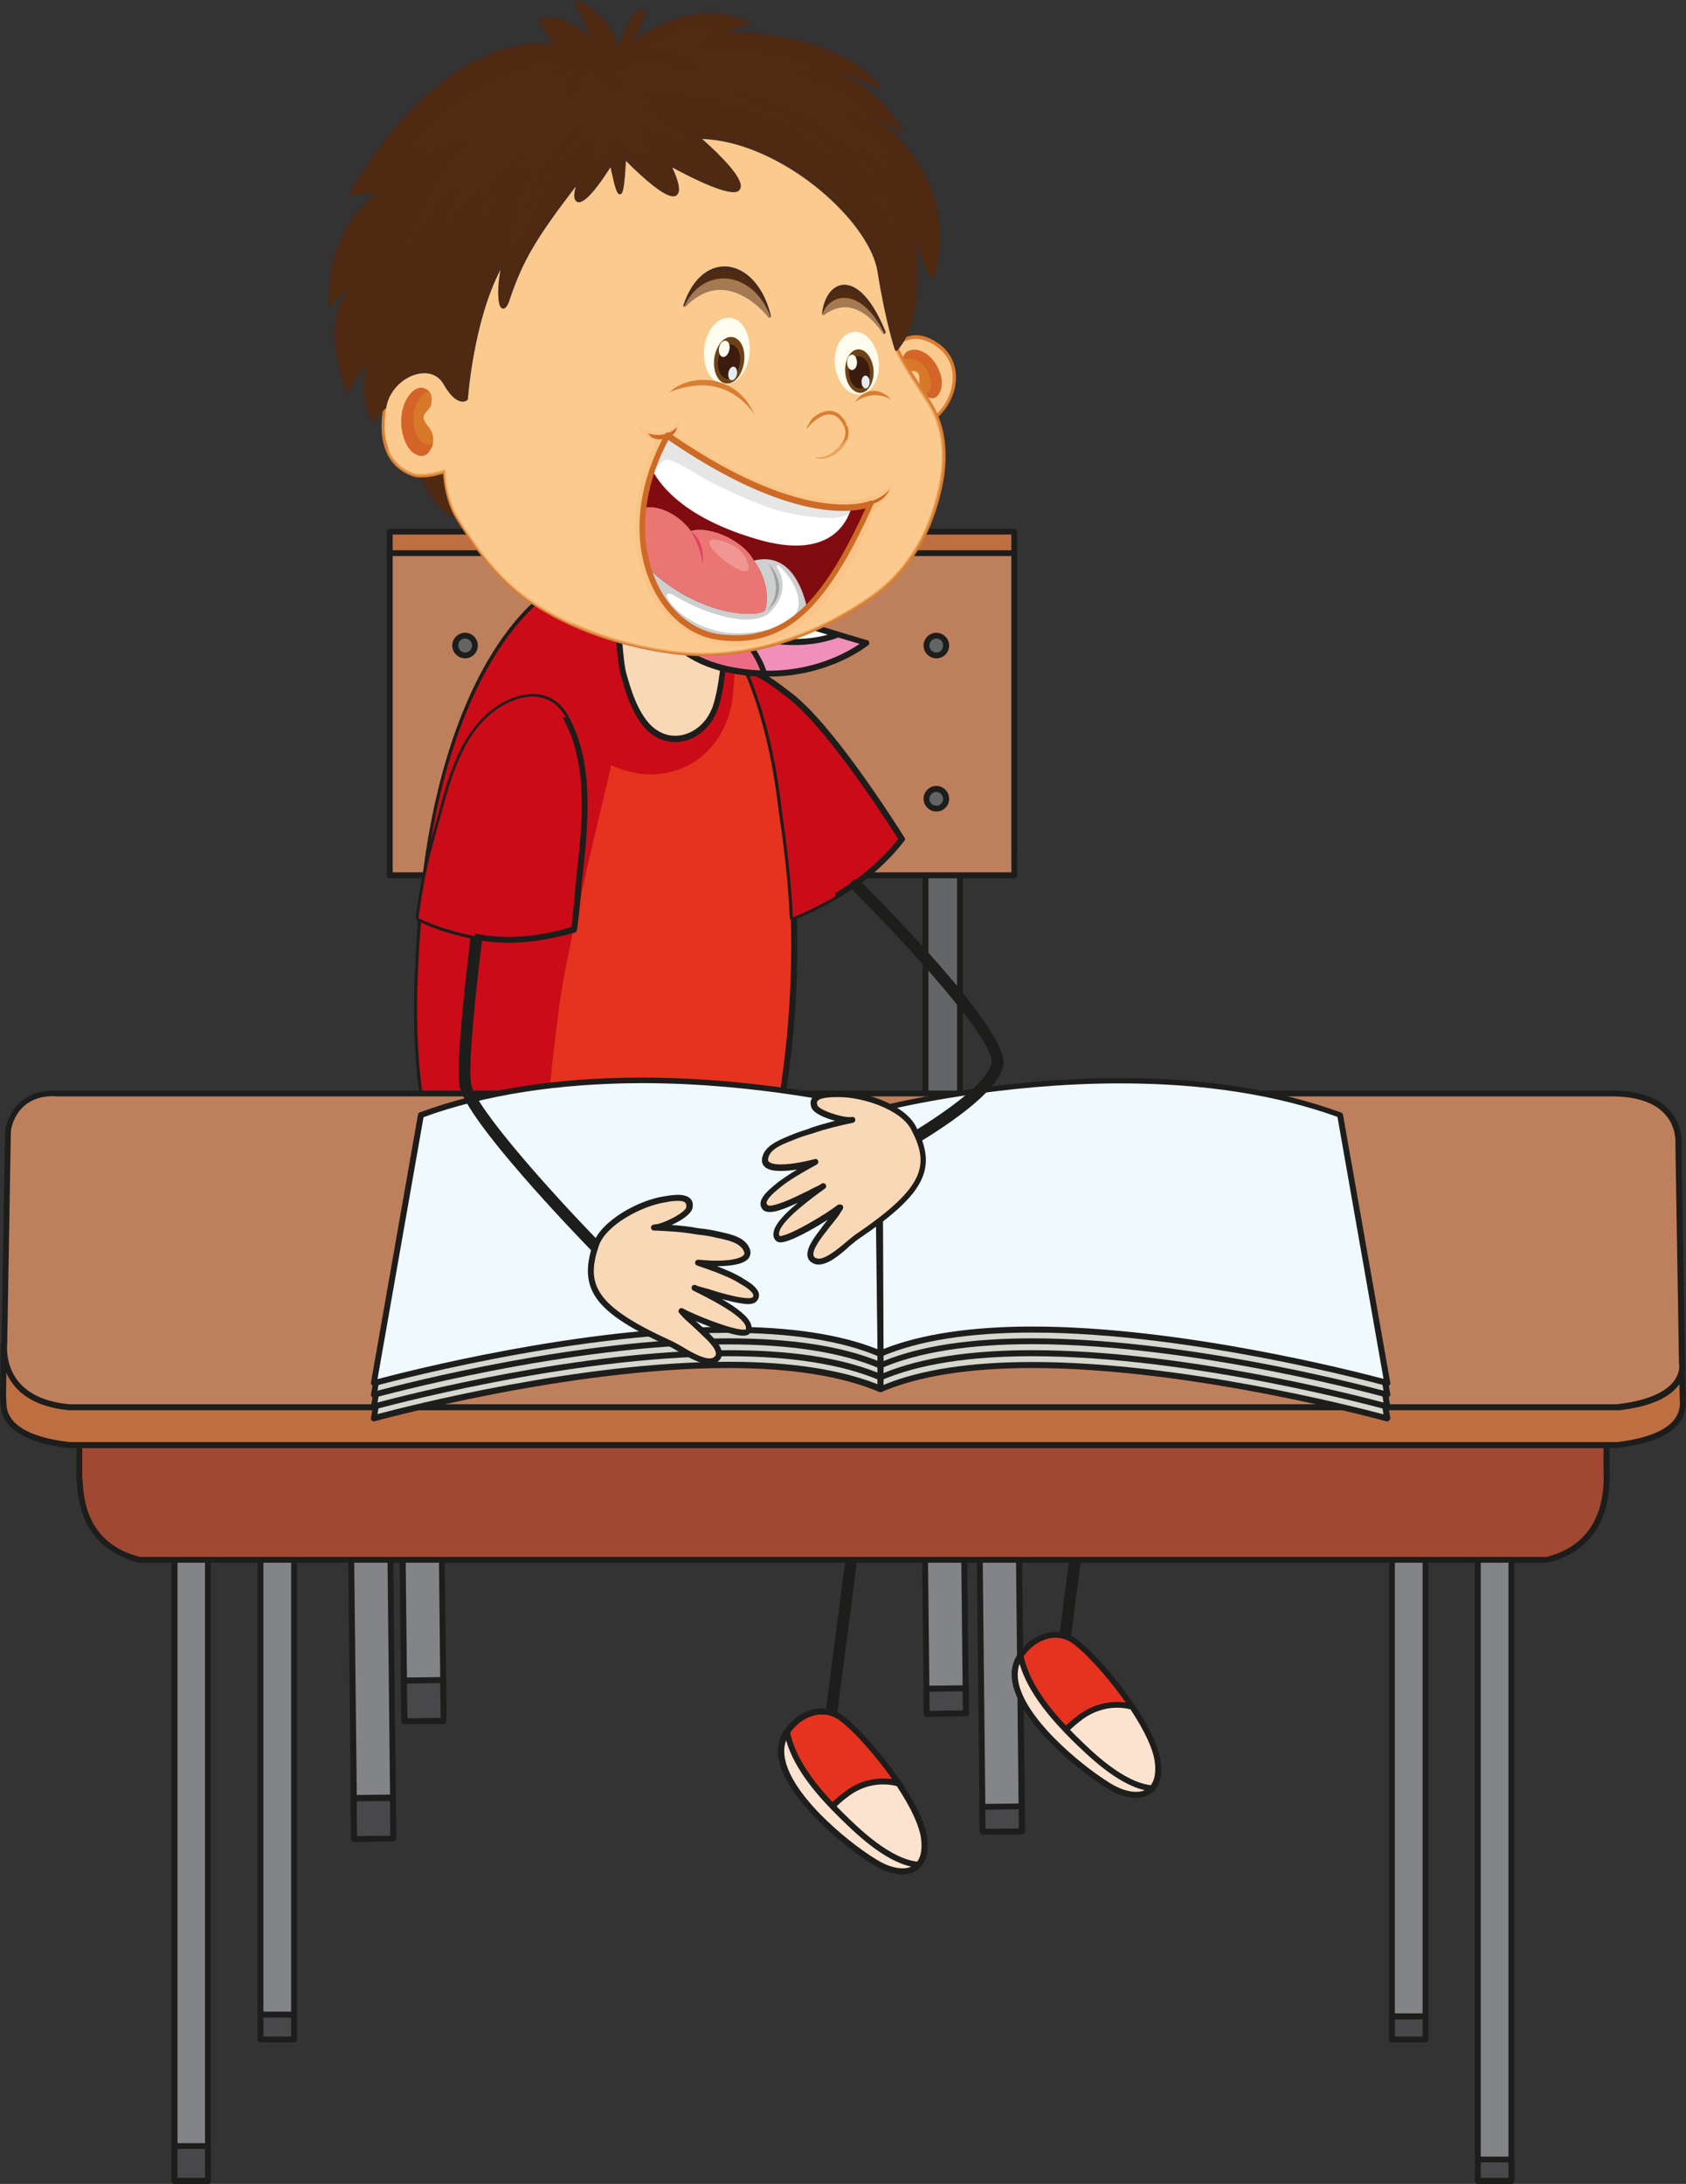 <svg width="69.9" height="90.53" viewBox="0 0 69.9 90.53" xmlns="http://www.w3.org/2000/svg" xmlns:xlink="http://www.w3.org/1999/xlink" xml:space="preserve" overflow="hidden"><rect x="0" y="0" width="69.9" height="90.53" fill="#333333" stroke="none"/><defs></defs><g><g><g><g><g><g><path d="M14.49 57.7 14.68 76.23 16.31 76.22 16.11 57.7Z" fill="#828487"/></g><g><path d="M14.68 76.35C14.62 76.35 14.56 76.3 14.56 76.23L14.36 57.69C14.36 57.66 14.37 57.63 14.4 57.6 14.42 57.58 14.45 57.56 14.48 57.56L16.11 57.56C16.18 57.56 16.23 57.62 16.23 57.68L16.43 76.2C16.43 76.23 16.42 76.26 16.4 76.29 16.38 76.31 16.34 76.33 16.31 76.33L14.68 76.35 14.68 76.35ZM14.61 57.82 14.81 76.11 16.19 76.1 15.99 57.82 14.61 57.82Z" fill="#1D1D1B"/></g></g></g><g><g><g><rect x="14.67" y="74.54" width="1.63" height="1.69" fill="#48484A" transform="matrix(1 -0.01 0.01 1 -0.782 0.165)"/></g><g><path d="M14.68 76.35C14.62 76.35 14.56 76.3 14.56 76.23L14.54 74.54C14.54 74.51 14.55 74.48 14.57 74.45 14.59 74.43 14.63 74.41 14.66 74.41L16.28 74.39 16.28 74.39C16.35 74.39 16.4 74.44 16.4 74.51L16.42 76.2C16.42 76.23 16.41 76.26 16.39 76.29 16.37 76.31 16.33 76.33 16.3 76.33L14.68 76.35 14.68 76.35ZM14.79 74.67 14.8 76.11 16.18 76.1 16.17 74.66 14.79 74.67Z" fill="#1D1D1B"/></g></g></g><g><g><g><path d="M40.54 57.7 40.74 75.93 42.36 75.92 42.16 57.7Z" fill="#828487"/></g><g><path d="M40.74 76.05C40.71 76.05 40.68 76.04 40.66 76.01 40.63 75.99 40.62 75.96 40.62 75.92L40.42 57.68C40.42 57.65 40.43 57.62 40.46 57.59 40.48 57.57 40.51 57.55 40.55 57.55L42.17 57.55C42.24 57.55 42.3 57.61 42.3 57.67L42.5 75.89C42.5 75.96 42.45 76.01 42.38 76.01L40.74 76.05C40.74 76.05 40.74 76.05 40.74 76.05ZM40.67 57.82 40.86 75.81 42.24 75.8 42.05 57.82 40.67 57.82Z" fill="#1D1D1B"/></g></g></g><g><g><g><rect x="40.73" y="74.89" width="1.63" height="1.03" fill="#48484A" transform="matrix(1 -0.009 0.009 1 -0.713 0.397)"/></g><g><path d="M40.74 76.05C40.71 76.05 40.68 76.04 40.66 76.01 40.63 75.99 40.62 75.96 40.62 75.92L40.6 74.9C40.6 74.83 40.65 74.78 40.72 74.78L42.34 74.76C42.37 74.76 42.4 74.77 42.43 74.8 42.45 74.82 42.47 74.85 42.47 74.89L42.48 75.93C42.48 76 42.43 76.05 42.36 76.05L40.74 76.05C40.74 76.05 40.74 76.05 40.74 76.05ZM40.85 75.02 40.86 75.81 42.24 75.8 42.23 75 40.85 75.02Z" fill="#1D1D1B"/></g></g></g></g><g><g><g><g><path d="M16.56 52.81 16.76 71.35 18.38 71.33 18.19 52.81Z" fill="#828487"/></g><g><path d="M16.76 71.47C16.69 71.47 16.64 71.42 16.64 71.35L16.44 52.81C16.44 52.78 16.45 52.75 16.48 52.72 16.5 52.7 16.53 52.68 16.57 52.68L18.19 52.68C18.25 52.68 18.31 52.73 18.31 52.8L18.51 71.32C18.51 71.35 18.5 71.38 18.47 71.41 18.45 71.43 18.42 71.45 18.38 71.45L16.76 71.47 16.76 71.47ZM16.69 52.93 16.89 71.22 18.27 71.2 18.07 52.92 16.69 52.92Z" fill="#1D1D1B"/></g></g></g><g><g><g><rect x="16.75" y="69.65" width="1.62" height="1.69" fill="#48484A" transform="matrix(1 -0.01 0.01 1 -0.735 0.187)"/></g><g><path d="M16.76 71.47C16.69 71.47 16.64 71.42 16.64 71.35L16.62 69.66C16.62 69.63 16.63 69.59 16.66 69.58 16.68 69.55 16.71 69.54 16.75 69.54L18.37 69.52 18.37 69.52C18.44 69.52 18.49 69.58 18.49 69.64L18.51 71.33C18.51 71.36 18.5 71.39 18.47 71.42 18.45 71.44 18.42 71.46 18.38 71.46L16.76 71.47 16.76 71.47ZM16.87 69.79 16.89 71.23 18.27 71.21 18.25 69.77 16.87 69.79Z" fill="#1D1D1B"/></g></g></g><g><g><g><path d="M38.22 52.81 38.42 71.05 40.04 71.03 39.85 52.81Z" fill="#828487"/></g><g><path d="M38.42 71.17C38.39 71.17 38.36 71.16 38.34 71.13 38.32 71.11 38.3 71.08 38.3 71.04L38.1 52.81C38.1 52.78 38.11 52.75 38.13 52.72 38.15 52.7 38.18 52.68 38.22 52.68L39.85 52.68C39.92 52.68 39.97 52.73 39.97 52.8L40.17 71.02C40.17 71.09 40.12 71.14 40.05 71.14L38.42 71.17 38.42 71.17ZM38.35 52.93 38.54 70.92 39.92 70.9 39.73 52.93 38.35 52.93Z" fill="#1D1D1B"/></g></g></g><g><g><g><rect x="38.41" y="70" width="1.63" height="1.03" fill="#48484A" transform="matrix(1 -0.01 0.01 1 -0.728 0.41)"/></g><g><path d="M38.42 71.17C38.39 71.17 38.36 71.16 38.34 71.13 38.32 71.11 38.3 71.08 38.3 71.04L38.29 70C38.29 69.93 38.34 69.88 38.41 69.88L40.04 69.86C40.09 69.86 40.11 69.87 40.13 69.9 40.15 69.92 40.17 69.95 40.17 69.99L40.18 71.02C40.18 71.09 40.13 71.14 40.06 71.14L38.42 71.17 38.42 71.17ZM38.53 70.13 38.54 70.92 39.92 70.9 39.91 70.11 38.53 70.13Z" fill="#1D1D1B"/></g></g></g></g><g><g><g><rect x="18.4" y="35.37" width="1.43" height="14.57" fill="#636466"/></g><g><path d="M19.83 50.06 18.4 50.06C18.33 50.06 18.28 50.01 18.28 49.94L18.28 35.37C18.28 35.3 18.33 35.25 18.4 35.25L19.83 35.25C19.9 35.25 19.95 35.3 19.95 35.37L19.95 49.94C19.96 50.01 19.9 50.06 19.83 50.06ZM18.52 49.82 19.71 49.82 19.71 35.49 18.52 35.49 18.52 49.82Z" fill="#1D1D1B"/></g></g><g><g><rect x="38.37" y="35.37" width="1.43" height="14.57" fill="#636466"/></g><g><path d="M39.8 50.06 38.37 50.06C38.3 50.06 38.25 50.01 38.25 49.94L38.25 35.37C38.25 35.3 38.31 35.25 38.37 35.25L39.8 35.25C39.87 35.25 39.92 35.3 39.92 35.37L39.92 49.94C39.92 50.01 39.87 50.06 39.8 50.06ZM38.49 49.82 39.68 49.82 39.68 35.49 38.49 35.49 38.49 49.82Z" fill="#1D1D1B"/></g></g></g><g><g><path d="M43.62 56.63 41.01 50.86C41.01 50.86 40.64 49.69 39.85 49.74L31.18 49.74 25.66 49.74 17 49.74C16.21 49.69 15.83 50.86 15.83 50.86L13.32 56.63C13.32 56.63 12.65 58.88 14.45 59.22L27.42 59.22 29.41 59.22 42.38 59.22C44.2 58.88 43.62 56.63 43.62 56.63Z" fill="#BE805C"/></g><g><path d="M42.39 59.35 14.45 59.35C13.93 59.25 13.57 59.02 13.34 58.64 12.84 57.82 13.19 56.65 13.2 56.6L15.71 50.82C15.72 50.78 16.1 49.63 16.94 49.63 16.96 49.63 16.98 49.63 17 49.63L39.85 49.63C39.86 49.63 39.88 49.63 39.9 49.63 40.74 49.63 41.12 50.79 41.13 50.84L43.73 56.59C43.75 56.66 44.04 57.83 43.52 58.64 43.28 59.02 42.91 59.26 42.41 59.35 42.4 59.35 42.4 59.35 42.39 59.35ZM13.43 56.68C13.43 56.68 13.11 57.79 13.55 58.51 13.74 58.82 14.05 59.02 14.47 59.1L42.38 59.1C42.8 59.02 43.12 58.81 43.32 58.5 43.78 57.77 43.51 56.67 43.51 56.66L40.91 50.92C40.9 50.9 40.57 49.87 39.91 49.87L39.87 49.87 16.99 49.87 16.94 49.87C16.28 49.87 15.94 50.9 15.94 50.91L13.43 56.68 13.43 56.68Z" fill="#1D1D1B"/></g></g><g><g><path d="M43.44 56.13 41.05 49.85C41.05 49.85 40.67 48.68 39.88 48.73L31.21 48.73 25.69 48.73 17.02 48.73C16.23 48.68 15.85 49.85 15.85 49.85L13.46 56.13C13.46 56.13 12.67 57.87 14.48 58.21L27.45 58.21 29.44 58.21 42.41 58.21C44.23 57.87 43.44 56.13 43.44 56.13Z" fill="#BE805C"/></g><g><path d="M42.42 58.34 14.48 58.34C13.9 58.23 13.52 57.98 13.32 57.6 12.98 56.94 13.34 56.12 13.36 56.08L15.75 49.81C15.76 49.77 16.14 48.61 16.98 48.61 17 48.61 17.02 48.61 17.04 48.61L39.88 48.61C39.89 48.61 39.91 48.61 39.93 48.61 40.76 48.61 41.14 49.77 41.16 49.82L43.55 56.09C43.56 56.12 43.93 56.94 43.58 57.6 43.38 57.98 43 58.23 42.44 58.34 42.44 58.34 42.43 58.34 42.42 58.34ZM16.97 48.86C16.31 48.86 15.97 49.89 15.97 49.9L13.57 56.18C13.56 56.19 13.24 56.93 13.53 57.49 13.69 57.8 14.02 58 14.5 58.1L42.41 58.1C42.88 58.01 43.2 57.8 43.37 57.5 43.66 56.94 43.33 56.2 43.33 56.19L40.93 49.9C40.92 49.88 40.59 48.86 39.93 48.86L39.89 48.86 17.02 48.86 16.97 48.86Z" fill="#1D1D1B"/></g></g><g><g><g><rect x="16.16" y="22.04" width="25.89" height="13.35" fill="#BE6F42"/></g><g><path d="M42.04 35.51 16.16 35.51C16.09 35.51 16.04 35.46 16.04 35.39L16.04 22.04C16.04 21.97 16.09 21.92 16.16 21.92L42.05 21.92C42.12 21.92 42.17 21.98 42.17 22.04L42.17 35.39C42.17 35.46 42.11 35.51 42.04 35.51ZM16.28 35.27 41.93 35.27 41.93 22.16 16.28 22.16 16.28 35.27Z" fill="#1D1D1B"/></g></g><g><g><rect x="16.16" y="22.93" width="25.89" height="13.35" fill="#BE805C"/></g><g><path d="M42.04 36.41 16.16 36.41C16.09 36.41 16.04 36.36 16.04 36.29L16.04 22.93C16.04 22.86 16.09 22.81 16.16 22.81L42.05 22.81C42.12 22.81 42.17 22.87 42.17 22.93L42.17 36.28C42.17 36.35 42.11 36.41 42.04 36.41ZM16.28 36.16 41.93 36.16 41.93 23.05 16.28 23.05 16.28 36.16Z" fill="#1D1D1B"/></g></g><g><g><g><path d="M19.69 33.11C19.69 33.34 19.51 33.52 19.28 33.52 19.06 33.52 18.87 33.34 18.87 33.11 18.87 32.88 19.05 32.7 19.28 32.7 19.51 32.7 19.69 32.88 19.69 33.11Z" fill="#636466"/></g><g><path d="M19.28 33.64C18.99 33.64 18.75 33.4 18.75 33.11 18.75 32.82 18.99 32.58 19.28 32.58 19.57 32.58 19.81 32.82 19.81 33.11 19.81 33.4 19.58 33.64 19.28 33.64ZM19.28 32.83C19.12 32.83 19 32.96 19 33.12 19 33.28 19.13 33.4 19.28 33.4 19.44 33.4 19.57 33.27 19.57 33.12 19.57 32.97 19.44 32.83 19.28 32.83Z" fill="#1D1D1B"/></g></g><g><g><path d="M19.69 26.76C19.69 26.98 19.51 27.17 19.28 27.17 19.06 27.17 18.87 26.99 18.87 26.76 18.87 26.53 19.05 26.35 19.28 26.35 19.51 26.35 19.69 26.53 19.69 26.76Z" fill="#636466"/></g><g><path d="M19.28 27.29C18.99 27.29 18.75 27.05 18.75 26.76 18.75 26.47 18.99 26.23 19.28 26.23 19.57 26.23 19.81 26.47 19.81 26.76 19.81 27.05 19.58 27.29 19.28 27.29ZM19.28 26.47C19.12 26.47 19 26.6 19 26.76 19 26.92 19.13 27.05 19.28 27.05 19.44 27.05 19.57 26.92 19.57 26.76 19.57 26.6 19.44 26.47 19.28 26.47Z" fill="#1D1D1B"/></g></g></g><g><g><g><path d="M39.23 33.11C39.23 33.34 39.05 33.52 38.82 33.52 38.6 33.52 38.41 33.34 38.41 33.11 38.41 32.88 38.59 32.7 38.82 32.7 39.05 32.7 39.23 32.88 39.23 33.11Z" fill="#636466"/></g><g><path d="M38.82 33.64C38.53 33.64 38.29 33.4 38.29 33.11 38.29 32.82 38.53 32.58 38.82 32.58 39.11 32.58 39.35 32.82 39.35 33.11 39.35 33.4 39.12 33.64 38.82 33.64ZM38.82 32.83C38.66 32.83 38.53 32.96 38.53 33.12 38.53 33.28 38.66 33.4 38.82 33.4 38.98 33.4 39.1 33.27 39.1 33.12 39.1 32.97 38.98 32.83 38.82 32.83Z" fill="#1D1D1B"/></g></g><g><g><path d="M39.23 26.76C39.23 26.98 39.05 27.17 38.82 27.17 38.6 27.17 38.41 26.99 38.41 26.76 38.41 26.53 38.59 26.35 38.82 26.35 39.05 26.35 39.23 26.53 39.23 26.76Z" fill="#636466"/></g><g><path d="M38.82 27.29C38.53 27.29 38.29 27.05 38.29 26.76 38.29 26.47 38.53 26.23 38.82 26.23 39.11 26.23 39.35 26.47 39.35 26.76 39.35 27.05 39.12 27.29 38.82 27.29ZM38.82 26.47C38.66 26.47 38.53 26.6 38.53 26.76 38.53 26.92 38.66 27.05 38.82 27.05 38.98 27.05 39.1 26.92 39.1 26.76 39.11 26.6 38.98 26.47 38.82 26.47Z" fill="#1D1D1B"/></g></g></g></g></g><g><g><g><g><g><path d="M34.81 54.58 37.14 55.19C37.14 55.19 35.51 57.43 31.79 58.69 31.79 58.69 28.91 59.3 27.77 59 27.77 59 28.98 54.06 34.81 54.58Z" fill="#005794"/></g><g><path d="M28.62 59.21C28.26 59.21 27.97 59.18 27.75 59.12 27.68 59.1 27.64 59.04 27.66 58.97 27.67 58.93 27.95 57.82 28.87 56.69 29.72 55.65 31.3 54.42 33.98 54.42 34.26 54.42 34.54 54.43 34.83 54.46L37.17 55.07C37.21 55.08 37.24 55.11 37.26 55.15 37.27 55.19 37.27 55.23 37.24 55.26 37.22 55.28 35.55 57.54 31.83 58.81 31.8 58.81 29.94 59.21 28.62 59.21ZM27.93 58.91C28.12 58.95 28.35 58.96 28.62 58.96 29.91 58.96 31.75 58.57 31.77 58.57 34.87 57.52 36.5 55.77 36.93 55.26L34.79 54.7C34.53 54.68 34.25 54.67 33.98 54.67 31.9 54.67 30.25 55.4 29.06 56.85 28.34 57.72 28.03 58.6 27.93 58.91Z" fill="#1D1D1B"/></g></g><g><g><path d="M43.91 50.21 45.14 50.42C45.14 50.42 43.53 53.66 38.3 54.4 38.3 54.39 39.85 50.45 43.91 50.21Z" fill="#005794"/></g><g><path d="M38.3 54.52C38.26 54.52 38.23 54.5 38.2 54.47 38.17 54.44 38.16 54.39 38.18 54.35 38.2 54.31 39.81 50.33 43.9 50.09L45.15 50.3C45.19 50.31 45.22 50.33 45.24 50.36 45.26 50.4 45.26 50.44 45.24 50.47 45.22 50.5 44.81 51.31 43.75 52.22 42.77 53.06 41.04 54.13 38.31 54.51 38.31 54.52 38.31 54.52 38.3 54.52ZM43.89 50.33C40.5 50.53 38.88 53.45 38.5 54.24 42.81 53.56 44.56 51.13 44.94 50.5L43.89 50.33Z" fill="#1D1D1B"/></g></g><g><g><path d="M44.08 68.74C44.07 68.74 44.06 68.74 44.05 68.74 43.92 68.72 43.82 68.6 43.84 68.47 43.98 67.29 44.14 66.12 44.29 64.94 44.54 63.06 44.8 61.12 44.98 59.21 45.21 56.91 45.44 54.53 43.22 53.02 41.98 52.17 40.42 51.36 38.69 50.65 38.56 50.6 38.51 50.46 38.56 50.33 38.61 50.21 38.75 50.15 38.88 50.2 40.64 50.92 42.24 51.75 43.5 52.62 45.96 54.3 45.7 56.94 45.47 59.26 45.28 61.18 45.02 63.13 44.77 65.01 44.61 66.18 44.46 67.36 44.32 68.54 44.31 68.65 44.2 68.74 44.08 68.74Z" fill="#1D1D1B"/></g><g><g><g><g><path d="M42.33 68.6C42.34 68.59 42.35 68.57 42.36 68.56 42.87 67.86 43.79 67.48 44.55 68.03 45.6 68.79 47.83 71.56 48 73.06 48.16 74.49 47.09 74.64 46.14 74.12 44.88 73.42 41.05 70.38 42.33 68.6Z" fill="#E5331F"/></g><g><path d="M47.09 74.52C46.78 74.52 46.43 74.42 46.08 74.23 45.04 73.66 42.39 71.57 42 69.84 41.89 69.34 41.96 68.9 42.23 68.53 42.24 68.52 42.25 68.5 42.26 68.49 42.64 67.96 43.21 67.65 43.76 67.65 44.07 67.65 44.36 67.74 44.62 67.94 45.7 68.73 47.95 71.53 48.12 73.05 48.18 73.56 48.09 73.95 47.86 74.21 47.68 74.41 47.42 74.52 47.09 74.52ZM43.76 67.89C43.29 67.89 42.79 68.17 42.46 68.63L42.43 68.66C42.2 68.97 42.14 69.35 42.24 69.78 42.61 71.44 45.19 73.45 46.2 74.01 46.51 74.18 46.82 74.27 47.09 74.27 47.26 74.27 47.51 74.23 47.68 74.04 47.86 73.84 47.93 73.5 47.88 73.07 47.72 71.63 45.5 68.87 44.48 68.13 44.26 67.97 44.02 67.89 43.76 67.89Z" fill="#1D1D1B"/></g></g><g><g><path d="M48 73.06C47.93 72.43 47.5 71.58 46.94 70.75 46.24 70.56 45.48 70.69 44.83 71.15 44.48 71.4 44.03 71.79 43.73 72.23 44.6 73.1 45.6 73.82 46.14 74.11 47.09 74.65 48.17 74.49 48 73.06Z" fill="#FCE3D0"/></g><g><path d="M47.09 74.52C46.78 74.52 46.43 74.42 46.08 74.23 45.52 73.92 44.52 73.2 43.65 72.33 43.61 72.29 43.6 72.22 43.63 72.17 44 71.64 44.54 71.22 44.76 71.06 45.42 70.59 46.22 70.44 46.97 70.64 47 70.65 47.03 70.67 47.04 70.69 47.49 71.36 48.03 72.31 48.12 73.05 48.18 73.56 48.09 73.95 47.86 74.21 47.68 74.41 47.42 74.52 47.09 74.52ZM43.9 72.22C44.74 73.04 45.68 73.72 46.2 74.01 46.51 74.18 46.82 74.27 47.09 74.27 47.26 74.27 47.51 74.23 47.68 74.04 47.86 73.84 47.93 73.51 47.88 73.07 47.82 72.53 47.47 71.77 46.87 70.86 46.2 70.69 45.49 70.84 44.91 71.25 44.71 71.4 44.24 71.76 43.9 72.22Z" fill="#1D1D1B"/></g></g><g><g><path d="M44.53 72.03C45.27 72.76 46.56 74.02 47.78 74.13 47.43 74.51 46.76 74.46 46.15 74.12 44.89 73.42 41.09 70.4 42.32 68.62 42.57 69.93 43.64 71.15 44.53 72.03Z" fill="#FCE3D0"/></g><g><path d="M47.09 74.52C46.78 74.52 46.42 74.41 46.08 74.23 45.05 73.66 42.41 71.59 42 69.86 41.88 69.36 41.96 68.92 42.21 68.55 42.24 68.51 42.29 68.49 42.34 68.5 42.39 68.51 42.43 68.55 42.43 68.6 42.68 69.92 43.79 71.14 44.6 71.95 45.29 72.63 46.58 73.9 47.77 74.01 47.82 74.01 47.86 74.05 47.87 74.09 47.89 74.14 47.88 74.18 47.85 74.22 47.68 74.41 47.42 74.52 47.09 74.52ZM42.27 68.97C42.18 69.22 42.17 69.5 42.24 69.81 42.63 71.46 45.19 73.46 46.2 74.02 46.66 74.27 47.14 74.35 47.46 74.21 46.28 73.94 45.1 72.77 44.44 72.13 43.67 71.36 42.64 70.23 42.27 68.97Z" fill="#1D1D1B"/></g></g></g></g></g><g><g><path d="M34.39 71.91C34.38 71.91 34.37 71.91 34.36 71.91 34.23 71.9 34.13 71.77 34.15 71.64 34.29 70.46 34.45 69.29 34.6 68.11 34.85 66.23 35.11 64.29 35.29 62.38 35.52 60.08 35.75 57.7 33.53 56.19 32.29 55.35 30.73 54.53 29 53.82 28.87 53.77 28.82 53.63 28.87 53.5 28.92 53.38 29.06 53.32 29.19 53.37 30.95 54.08 32.54 54.92 33.81 55.78 36.27 57.46 36.01 60.1 35.78 62.42 35.59 64.34 35.33 66.28 35.08 68.17 34.92 69.35 34.77 70.52 34.63 71.7 34.62 71.82 34.51 71.91 34.39 71.91Z" fill="#1D1D1B"/></g><g><g><g><g><path d="M32.64 71.78C32.65 71.77 32.66 71.75 32.67 71.74 33.18 71.04 34.1 70.66 34.86 71.21 35.91 71.97 38.15 74.74 38.31 76.24 38.47 77.67 37.4 77.82 36.45 77.3 35.19 76.6 31.36 73.55 32.64 71.78Z" fill="#E5331F"/></g><g><path d="M37.4 77.69C37.09 77.69 36.74 77.59 36.39 77.4 35.35 76.82 32.7 74.75 32.31 73.01 32.2 72.51 32.27 72.07 32.54 71.7 32.55 71.69 32.56 71.67 32.57 71.66 32.95 71.13 33.51 70.82 34.07 70.82 34.38 70.82 34.67 70.92 34.93 71.11 36.01 71.9 38.26 74.7 38.43 76.22 38.49 76.73 38.4 77.12 38.17 77.38 37.99 77.59 37.73 77.69 37.4 77.69ZM34.07 71.07C33.6 71.07 33.1 71.35 32.77 71.81L32.75 71.84C32.52 72.15 32.46 72.53 32.56 72.96 32.93 74.62 35.51 76.63 36.52 77.19 36.83 77.36 37.14 77.45 37.41 77.45 37.59 77.45 37.83 77.41 38 77.22 38.18 77.02 38.25 76.68 38.2 76.25 38.04 74.81 35.82 72.05 34.8 71.31 34.57 71.15 34.33 71.07 34.07 71.07Z" fill="#1D1D1B"/></g></g><g><g><path d="M38.32 76.24C38.25 75.61 37.82 74.77 37.26 73.93 36.56 73.74 35.8 73.87 35.15 74.33 34.8 74.58 34.35 74.97 34.05 75.41 34.93 76.27 35.92 77 36.46 77.29 37.4 77.82 38.48 77.67 38.32 76.24Z" fill="#FCE3D0"/></g><g><path d="M37.4 77.69C37.09 77.69 36.74 77.59 36.39 77.4 35.83 77.09 34.83 76.37 33.96 75.5 33.92 75.46 33.91 75.39 33.95 75.34 34.32 74.81 34.86 74.39 35.08 74.23 35.73 73.76 36.54 73.61 37.29 73.81 37.32 73.82 37.34 73.84 37.36 73.86 37.81 74.53 38.36 75.48 38.44 76.22 38.5 76.73 38.41 77.12 38.18 77.38 37.99 77.59 37.73 77.69 37.4 77.69ZM34.21 75.4C35.05 76.22 35.99 76.9 36.51 77.19 36.82 77.36 37.13 77.45 37.4 77.45 37.58 77.45 37.82 77.41 37.99 77.22 38.17 77.02 38.24 76.68 38.19 76.25 38.13 75.71 37.78 74.95 37.18 74.04 36.51 73.87 35.8 74.01 35.22 74.43 35.03 74.57 34.55 74.94 34.21 75.4Z" fill="#1D1D1B"/></g></g><g><g><path d="M34.84 75.21C35.58 75.94 36.87 77.2 38.09 77.31 37.74 77.69 37.07 77.64 36.46 77.3 35.2 76.6 31.4 73.58 32.63 71.8 32.88 73.11 33.95 74.33 34.84 75.21Z" fill="#FCE3D0"/></g><g><path d="M37.4 77.69C37.09 77.69 36.73 77.59 36.39 77.4 35.36 76.83 32.72 74.76 32.31 73.03 32.19 72.53 32.27 72.09 32.52 71.72 32.55 71.68 32.6 71.66 32.65 71.67 32.7 71.68 32.73 71.72 32.75 71.77 33 73.09 34.11 74.31 34.92 75.12 35.61 75.8 36.9 77.07 38.09 77.18 38.14 77.18 38.18 77.22 38.19 77.26 38.21 77.31 38.2 77.35 38.17 77.39 37.99 77.59 37.73 77.69 37.4 77.69ZM32.59 72.14C32.5 72.39 32.49 72.67 32.56 72.98 32.94 74.63 35.51 76.64 36.52 77.19 36.98 77.44 37.46 77.52 37.78 77.38 36.59 77.11 35.41 75.94 34.76 75.3 33.98 74.53 32.95 73.4 32.59 72.14Z" fill="#1D1D1B"/></g></g></g></g></g><g><g><path d="M17.95 45.72C17.95 45.72 16.46 48.81 19.08 52.12 21.7 55.42 27.78 58.99 27.78 58.99 27.78 58.99 31.59 55.12 37.15 55.18L32.33 51.09 38.31 54.38C38.31 54.38 42.22 50.58 45.15 50.4 45.15 50.4 38.29 46.26 31.34 45.71L17.95 45.71Z" fill="#0080B0"/></g><g><path d="M27.77 59.12C27.75 59.12 27.73 59.12 27.71 59.1 27.65 59.07 21.58 55.48 18.98 52.2 17.6 50.46 17.36 48.78 17.41 47.68 17.45 46.48 17.82 45.7 17.84 45.67 17.86 45.63 17.9 45.6 17.95 45.6L31.34 45.6C38.25 46.14 45.14 50.27 45.21 50.31 45.26 50.34 45.28 50.39 45.27 50.44 45.26 50.49 45.21 50.53 45.16 50.53 42.31 50.7 38.44 54.44 38.4 54.48 38.36 54.52 38.3 54.53 38.25 54.5L33.33 51.79 37.2 55.07C37.24 55.09 37.27 55.13 37.27 55.18 37.27 55.25 37.22 55.3 37.15 55.3L37.14 55.3 37.01 55.3C31.64 55.3 27.9 59.04 27.86 59.08 27.84 59.11 27.81 59.12 27.77 59.12ZM18.03 45.85C17.84 46.32 16.85 49.12 19.17 52.05 21.58 55.1 27.03 58.42 27.75 58.85 28.28 58.34 31.84 55.15 36.8 55.07L32.23 51.2C32.18 51.16 32.17 51.09 32.21 51.04 32.25 50.99 32.31 50.97 32.37 51L38.27 54.25C38.79 53.76 42.04 50.75 44.75 50.34 43.31 49.53 37.32 46.33 31.32 45.85L18.03 45.85Z" fill="#1D1D1B"/></g></g><g opacity="0.6"><path d="M31.56 50.17C31.51 50.08 38.27 52.26 39.88 53.05 38.94 53.79 38.31 54.4 38.31 54.4L32.48 51.19C32.11 50.89 31.79 50.57 31.56 50.17Z" fill="#0087C1"/></g><g opacity="0.6"><path d="M17.95 45.72 31.34 45.72C31.84 45.76 32.35 45.82 32.84 45.89 32.57 46.44 32.19 46.93 31.54 47.38 30.91 47.82 30.25 48.22 29.56 48.55 27.64 49.49 25.66 50.09 23.53 50.32 23.33 50.34 23.09 50.54 23.18 50.77 24.23 53.32 27.02 55.03 29.25 56.45 29.6 56.67 29.96 56.88 30.32 57.09 28.71 58.04 27.77 58.99 27.77 58.99 27.77 58.99 21.69 55.42 19.07 52.12 16.46 48.82 17.95 45.72 17.95 45.72Z" fill="#0087C1"/></g><g><g><path d="M20.63 53.11C19.73 52.1 18.89 51.02 18.44 49.77 18.04 48.65 17.92 47.45 18.01 46.26 18.02 46.08 18.05 45.9 18.09 45.72L20.25 45.72C20.42 46.08 20.58 46.45 20.68 46.83 20.99 48.01 21.14 49.26 21.07 50.48 21.02 51.39 20.86 52.26 20.63 53.11Z" fill="#0080B0"/></g><g><path d="M20.63 53.23C20.6 53.23 20.56 53.22 20.54 53.19 19.72 52.27 18.81 51.15 18.33 49.81 17.94 48.71 17.79 47.51 17.9 46.26 17.91 46.1 17.94 45.92 17.98 45.71 17.99 45.65 18.04 45.61 18.1 45.61L20.26 45.61C20.31 45.61 20.35 45.64 20.37 45.68 20.51 45.98 20.69 46.38 20.81 46.81 21.14 48.05 21.28 49.32 21.2 50.5 21.15 51.37 21 52.23 20.75 53.15 20.74 53.19 20.7 53.23 20.66 53.24 20.65 53.23 20.64 53.23 20.63 53.23ZM18.2 45.85C18.17 46.01 18.15 46.15 18.14 46.28 18.04 47.51 18.18 48.67 18.56 49.74 19 50.96 19.8 52 20.57 52.87 20.78 52.05 20.9 51.27 20.95 50.49 21.02 49.34 20.89 48.09 20.57 46.88 20.47 46.5 20.31 46.14 20.18 45.86L18.2 45.86Z" fill="#1D1D1B"/></g></g><g><g><path d="M23.81 47.76C21.79 47.65 19.48 47.27 17.67 46.22 17.05 43.34 17.32 39.37 17.58 36.94 18.57 27.46 22.95 22.21 27.37 23.74 28.45 24.11 30.35 26.71 31.21 28.24 31.21 28.24 34.14 35.21 32.38 45.84 30.16 47.39 26.27 47.89 23.81 47.76Z" fill="#E5331F"/></g><g><path d="M24.63 47.9C24.34 47.9 24.07 47.89 23.81 47.88 21.22 47.73 19.14 47.21 17.61 46.32 17.58 46.3 17.56 46.27 17.55 46.24 16.95 43.46 17.16 39.64 17.45 36.92 18.3 28.8 21.67 23.35 25.84 23.35 26.36 23.35 26.88 23.44 27.4 23.62 28.57 24.03 30.52 26.78 31.31 28.17 31.35 28.25 34.24 35.31 32.5 45.85 32.5 45.88 32.48 45.91 32.45 45.93 30.39 47.38 26.94 47.9 24.63 47.9ZM17.78 46.14C19.27 46.99 21.3 47.5 23.82 47.64 24.07 47.65 24.35 47.66 24.62 47.66 26.89 47.66 30.24 47.16 32.26 45.77 33.97 35.33 31.11 28.36 31.09 28.29 30.2 26.71 28.33 24.21 27.32 23.86 26.83 23.69 26.33 23.61 25.84 23.61 21.87 23.61 18.52 29.1 17.69 36.96 17.41 39.63 17.2 43.4 17.78 46.14Z" fill="#1D1D1B"/></g></g><g><path d="M17.58 36.94C18.57 27.46 22.95 22.21 27.37 23.74 28.2 24.03 29.5 25.61 30.45 27.02 30.47 27.62 30.45 28.21 30.39 28.8 30.12 31.45 27.68 32.82 25.34 31.72 25.37 31.73 23.5 39.15 23.17 41.83 22.94 43.75 22.65 45.72 22.7 47.66 20.98 47.48 19.16 47.08 17.68 46.21 17.05 43.33 17.32 39.37 17.58 36.94Z" fill="#CC0B19"/></g><g><g><path d="M25.52 24.93C27.21 25.3 28.49 24.87 30.26 25.39 30.04 26.49 30.02 28.35 29.64 29.39 29.56 29.61 29.45 29.8 29.31 29.97 28.65 30.79 27.42 30.96 26.65 29.88 26.23 29.29 26.04 28.62 25.84 27.93 25.72 27.51 25.6 25.52 25.52 24.93Z" fill="#F9D8B7"/></g><g><path d="M27.99 30.76C27.44 30.76 26.93 30.48 26.56 29.96 26.15 29.38 25.96 28.75 25.76 28.08L25.73 27.97C25.64 27.68 25.56 26.74 25.49 25.92 25.45 25.5 25.43 25.15 25.4 24.95 25.4 24.91 25.41 24.87 25.44 24.84 25.47 24.81 25.51 24.8 25.55 24.81 26.31 24.98 27 24.98 27.67 24.98 28.48 24.98 29.32 24.98 30.29 25.27 30.35 25.29 30.39 25.35 30.37 25.41 30.29 25.82 30.23 26.35 30.18 26.9 30.08 27.82 29.99 28.77 29.75 29.43 29.66 29.65 29.55 29.86 29.4 30.04 29.04 30.5 28.53 30.76 27.99 30.76ZM25.66 25.08C25.68 25.29 25.7 25.57 25.73 25.89 25.8 26.66 25.88 27.63 25.96 27.89L25.99 28C26.18 28.65 26.37 29.26 26.76 29.8 27.08 30.25 27.52 30.5 27.99 30.5 28.45 30.5 28.9 30.27 29.22 29.88 29.35 29.72 29.45 29.54 29.53 29.34 29.76 28.71 29.86 27.77 29.95 26.87 30 26.36 30.05 25.87 30.13 25.47 29.23 25.22 28.44 25.22 27.68 25.22 27.04 25.22 26.38 25.22 25.66 25.08Z" fill="#1D1D1B"/></g></g><g><g><path d="M32.44 33.78C32.44 33.74 32.43 33.7 32.42 33.65 32.19 31.62 31.76 29.62 30.97 27.76 31.66 27.97 32.19 28.39 32.75 28.82 34.35 30.05 36.7 33.66 37.4 34.78 36.28 36.24 34.64 37.31 32.87 38.03 32.8 36.61 32.63 35.19 32.44 33.78Z" fill="#CC0B19"/></g><g><path d="M32.86 38.15C32.84 38.15 32.81 38.14 32.79 38.13 32.76 38.11 32.74 38.07 32.74 38.03 32.68 36.51 32.49 35.03 32.31 33.79L32.29 33.67C32.03 31.39 31.56 29.47 30.85 27.81 30.83 27.77 30.84 27.72 30.87 27.68 30.9 27.64 30.95 27.63 31 27.64 31.68 27.85 32.19 28.25 32.74 28.67L32.82 28.73C34.44 29.97 36.81 33.63 37.5 34.72 37.53 34.76 37.53 34.82 37.49 34.86 36.45 36.22 34.87 37.35 32.91 38.14 32.9 38.15 32.88 38.15 32.86 38.15ZM31.18 27.97C31.84 29.59 32.29 31.45 32.54 33.64L32.56 33.76C32.73 34.96 32.91 36.38 32.98 37.85 34.8 37.09 36.26 36.03 37.24 34.78 36.5 33.62 34.21 30.12 32.66 28.93L32.58 28.87C32.13 28.52 31.7 28.18 31.18 27.97Z" fill="#1D1D1B"/></g></g><g><path d="M34.65 37.15C34.08 37.48 33.48 37.78 32.87 38.03 32.81 36.61 32.64 35.19 32.44 33.78 32.44 33.74 32.43 33.7 32.42 33.65 32.19 31.62 31.76 29.62 30.97 27.76 31.05 27.79 31.13 27.82 31.21 27.86 33.16 30.57 34.31 33.83 34.65 37.15Z" fill="#CC0B19"/></g><g><g><g><path d="M35.81 26.62 26.84 23.95C26.84 23.95 26.69 27 30.2 27.75 33.71 28.5 35.92 26.64 35.92 26.64L35.81 26.62Z" fill="#F08FBA"/></g><g><path d="M31.84 28.05C31.33 28.05 30.77 28 30.18 27.87 26.61 27.11 26.72 23.98 26.72 23.95 26.72 23.91 26.74 23.88 26.77 23.86 26.8 23.84 26.84 23.83 26.88 23.84L35.85 26.51C35.87 26.51 35.88 26.52 35.89 26.53 35.93 26.52 35.98 26.53 36.01 26.57 36.05 26.62 36.05 26.7 36 26.74 35.98 26.76 34.4 28.05 31.84 28.05ZM26.96 24.12C26.98 24.75 27.27 27 30.23 27.63 33.06 28.23 35.03 27.11 35.64 26.69L26.96 24.12Z" fill="#1D1D1B"/></g></g><g><g><path d="M31.68 27.92C31.22 27.91 30.72 27.86 30.2 27.75 26.69 27 26.84 23.95 26.84 23.95L29.05 24.61C29.65 25.05 31.33 26.66 31.68 27.92Z" fill="#ED6C85"/></g><g><path d="M31.68 28.05 31.68 28.05C31.16 28.04 30.66 27.98 30.17 27.88 26.6 27.12 26.71 23.99 26.71 23.96 26.71 23.92 26.73 23.89 26.76 23.87 26.79 23.85 26.83 23.84 26.87 23.85L29.08 24.51C29.09 24.51 29.11 24.52 29.12 24.53 29.76 24.99 31.42 26.61 31.79 27.87 31.8 27.89 31.81 27.91 31.81 27.94 31.81 27.99 31.76 28.05 31.68 28.05L31.68 28.05ZM26.96 24.12C26.98 24.75 27.27 27 30.23 27.63 30.65 27.72 31.08 27.77 31.52 27.79 31.1 26.62 29.61 25.17 29.01 24.72L26.96 24.12Z" fill="#1D1D1B"/></g></g><g><g><path d="M26.85 24.23C26.84 24.06 26.84 23.95 26.84 23.95L34.73 26.3C32.37 27.23 28.87 25.97 26.85 24.23Z" fill="#FFFFFF"/></g><g><path d="M32.92 26.74C30.91 26.74 28.44 25.77 26.77 24.33 26.75 24.31 26.73 24.28 26.73 24.25 26.71 24.07 26.72 23.96 26.72 23.96 26.72 23.92 26.74 23.89 26.77 23.87 26.8 23.85 26.84 23.84 26.88 23.85L34.77 26.19C34.82 26.2 34.85 26.25 34.86 26.3 34.86 26.35 34.83 26.4 34.78 26.42 34.23 26.63 33.6 26.74 32.92 26.74ZM26.96 24.17C28.59 25.56 30.98 26.49 32.91 26.49 33.42 26.49 33.89 26.43 34.32 26.31L26.96 24.12C26.96 24.14 26.96 24.15 26.96 24.17Z" fill="#1D1D1B"/></g></g></g><g><g><g><path d="M36.74 14.79C36.74 14.79 37.56 13.29 38.93 14.36 40.3 15.43 39.15 17.55 38.15 17.53 37.16 17.5 36.74 14.79 36.74 14.79Z" fill="#FBCA8F"/><path d="M36.68 14.8C36.68 14.78 36.68 14.77 36.69 14.75 36.7 14.74 37.26 13.73 38.22 13.92 38.47 13.97 38.72 14.1 38.98 14.29 39.58 14.76 39.78 15.51 39.53 16.29 39.28 17.04 38.69 17.6 38.16 17.59 38.12 17.59 38.09 17.59 38.05 17.58L38.05 17.58C37.09 17.4 36.7 14.91 36.68 14.8ZM36.82 14.8C36.86 15.07 37.25 17.28 38.08 17.45 38.11 17.46 38.14 17.46 38.16 17.46 38.63 17.47 39.18 16.94 39.4 16.26 39.51 15.91 39.69 15.04 38.9 14.42 38.66 14.23 38.42 14.12 38.19 14.07 37.39 13.91 36.9 14.65 36.82 14.8Z" fill="#D97E31"/></g></g><g><path d="M38.33 16.39C38.4 16.46 38.56 16.51 38.66 16.51 38.88 16.5 39.01 16.23 39.04 16.01 39.07 15.76 39.01 15.52 38.91 15.3 38.76 14.95 38.47 14.64 38.13 14.53 37.91 14.46 37.56 14.48 37.45 14.78 37.37 15.01 37.42 15.14 37.56 15.28 37.67 15.39 37.75 15.38 37.88 15.38 38.13 15.39 38.13 15.61 38.12 15.82 38.11 16.06 38.17 16.23 38.33 16.39Z" fill="#D46428"/><path d="M38.39 15.28C38.49 15.45 38.56 15.6 38.59 15.81 38.63 16.04 38.53 16.34 38.31 16.38 38.17 16.23 38.1 16.06 38.11 15.83 38.12 15.62 38.13 15.4 37.87 15.39 37.74 15.39 37.66 15.4 37.55 15.29 37.47 15.21 37.42 15.13 37.4 15.03 37.42 14.95 37.46 14.87 37.59 14.86 37.75 14.84 38.2 14.94 38.39 15.28Z" fill="#DA8E28" opacity="0.5"/></g><g><g><path d="M18.43 19.54C18.47 20.65 18.92 21.4 18.92 21.4 18.16 21.35 17.45 19.74 17.45 19.74 17.45 19.74 17.37 19.73 17.25 19.7L17.25 19.7C17.25 19.7 17.72 19.78 18.43 19.54Z" fill="#512B11"/><path d="M17.41 19.81C17.38 19.8 17.31 19.79 17.24 19.77 17.22 19.77 17.2 19.74 17.19 19.71 17.19 19.68 17.21 19.65 17.23 19.64 17.24 19.63 17.26 19.63 17.27 19.63 17.28 19.63 17.73 19.71 18.42 19.47 18.44 19.46 18.46 19.47 18.48 19.48 18.5 19.49 18.5 19.51 18.51 19.53 18.54 20.61 18.99 21.35 18.99 21.36 19 21.38 19.01 21.41 18.99 21.44 18.98 21.46 18.95 21.48 18.93 21.48 18.91 21.48 18.88 21.47 18.85 21.47 18.14 21.33 17.52 20.04 17.41 19.81ZM17.55 19.78C17.69 20.08 18.22 21.11 18.8 21.3 18.67 21.04 18.42 20.44 18.38 19.63 18.03 19.74 17.74 19.78 17.55 19.78Z" fill="#462A1E"/></g><path d="M18.43 19.54C18.47 20.65 18.92 21.4 18.92 21.4 18.16 21.35 17.45 19.74 17.45 19.74 17.45 19.74 17.37 19.73 17.25 19.7L17.25 19.7C17.25 19.7 17.72 19.78 18.43 19.54Z" fill="#512B11" opacity="0.5"/><g><path d="M15.96 16.89C16.19 15.5 17.91 14.91 18.45 15.87 19 16.85 19.35 16.52 19.35 16.52 19.35 16.52 19.59 12.93 20.91 10.77 20.56 12.25 20.77 13.18 21.04 12.48 21.65 10.68 22.23 9.76 24.07 7.36 23.6 8.5 23.98 8.95 25.34 6.76 25.6 7.99 25.79 8.85 25.89 6.51 27.75 8.4 28.64 8.65 27.71 6.77 31.56 8.86 31.29 7.74 28.94 5.69 32.31 5.66 36.12 9.08 36.46 11.24 36.8 13.4 37.18 14.48 37.18 14.48 37.57 15.28 38.07 15.98 38.54 16.72 39.12 17.64 39.23 18.77 39.04 19.88 38.93 20.5 38.74 21.14 38.52 21.72 38.06 22.87 37.23 23.96 36.27 24.65 33.84 26.39 30.92 27.38 28.09 27.06 26 26.83 23.7 26.09 21.94 24.87 20.69 24 19.75 22.74 18.94 21.4 18.94 21.4 18.48 20.65 18.45 19.54 17.73 19.78 17.27 19.7 17.27 19.7 16.77 19.57 15.6 19.04 15.96 16.89Z" fill="#FBCA8F"/><path d="M21.89 24.94C20.81 24.19 19.88 23.11 18.87 21.45 18.85 21.42 18.43 20.71 18.37 19.64 17.8 19.82 17.4 19.8 17.24 19.78 17.24 19.78 17.23 19.78 17.23 19.78 16.71 19.64 15.52 19.09 15.89 16.89 15.97 16.42 16.22 16 16.59 15.71 16.97 15.41 17.43 15.28 17.83 15.36 18.12 15.42 18.35 15.58 18.49 15.84 18.92 16.61 19.19 16.53 19.27 16.49 19.3 16.09 19.6 12.77 20.84 10.74 20.86 10.71 20.89 10.7 20.92 10.71 20.95 10.72 20.96 10.76 20.96 10.79 20.69 11.9 20.77 12.61 20.86 12.65 20.86 12.65 20.91 12.63 20.97 12.46 21.58 10.64 22.17 9.73 24.01 7.32 24.03 7.29 24.07 7.28 24.09 7.3 24.12 7.32 24.13 7.36 24.11 7.39 23.92 7.85 23.9 8.12 23.94 8.21 23.95 8.23 23.96 8.24 23.98 8.24 24.01 8.25 24.32 8.26 25.27 6.72 25.29 6.7 25.31 6.68 25.34 6.69 25.36 6.7 25.39 6.72 25.39 6.74 25.49 7.2 25.61 7.76 25.68 7.89 25.71 7.8 25.77 7.51 25.81 6.51 25.81 6.48 25.83 6.46 25.85 6.44 25.87 6.43 25.9 6.43 25.92 6.45 26.81 7.36 27.51 7.91 27.84 7.98 27.93 8 27.97 7.99 28 7.96 28.03 7.91 28.1 7.7 27.66 6.81 27.64 6.78 27.65 6.75 27.67 6.72 27.69 6.7 27.72 6.69 27.75 6.71 28.89 7.32 29.74 7.7 30.22 7.8 30.54 7.86 30.59 7.79 30.61 7.76 30.67 7.62 30.38 7.04 28.92 5.75 28.9 5.73 28.89 5.7 28.9 5.67 28.91 5.64 28.94 5.62 28.96 5.62 29.33 5.62 29.72 5.65 30.11 5.73 33.21 6.34 36.24 9.26 36.55 11.22 36.89 13.34 37.26 14.44 37.26 14.44 37.54 15.03 37.9 15.57 38.24 16.1 38.37 16.29 38.49 16.48 38.61 16.67 39.15 17.53 39.33 18.65 39.12 19.89 39.02 20.48 38.84 21.12 38.59 21.74 38.13 22.91 37.28 24.02 36.32 24.71 33.71 26.58 30.79 27.44 28.09 27.14 27.69 27.09 27.29 27.03 26.89 26.95 25 26.58 23.24 25.87 21.89 24.94ZM29.13 5.77C29.86 6.42 30.88 7.42 30.71 7.82 30.65 7.96 30.48 8 30.18 7.94 29.71 7.85 28.93 7.51 27.87 6.94 28.14 7.52 28.21 7.88 28.1 8.04 28.06 8.1 27.99 8.16 27.83 8.13 27.48 8.06 26.82 7.54 25.95 6.67 25.89 7.81 25.82 7.97 25.76 8.03 25.74 8.05 25.71 8.06 25.68 8.05 25.56 8.03 25.49 7.74 25.31 6.93 24.92 7.55 24.29 8.44 23.97 8.38 23.92 8.37 23.87 8.33 23.84 8.28 23.79 8.17 23.8 7.98 23.87 7.73 22.22 9.89 21.67 10.8 21.1 12.51 21.07 12.59 20.98 12.82 20.84 12.79 20.8 12.78 20.77 12.75 20.74 12.71 20.64 12.52 20.61 11.94 20.75 11.18 19.63 13.31 19.4 16.5 19.4 16.53 19.4 16.55 19.39 16.57 19.38 16.58 19.37 16.59 19.27 16.68 19.1 16.64 18.87 16.59 18.63 16.35 18.38 15.91 18.25 15.69 18.05 15.54 17.8 15.49 17.44 15.42 17.02 15.54 16.66 15.82 16.32 16.09 16.08 16.47 16.01 16.9 15.66 18.97 16.76 19.5 17.25 19.63 17.25 19.63 17.25 19.63 17.26 19.63 17.41 19.65 17.82 19.67 18.4 19.47 18.42 19.46 18.44 19.47 18.46 19.48 18.48 19.49 18.48 19.51 18.49 19.53 18.52 20.61 18.97 21.35 18.97 21.36 19.97 23 20.89 24.07 21.96 24.81 23.29 25.74 25.03 26.44 26.88 26.81 27.28 26.89 27.68 26.95 28.08 27 30.75 27.3 33.64 26.44 36.22 24.6 37.16 23.93 37.99 22.84 38.44 21.7 38.68 21.09 38.86 20.46 38.96 19.88 39.16 18.67 38.99 17.6 38.47 16.77 38.35 16.58 38.22 16.39 38.1 16.2 37.75 15.67 37.4 15.12 37.1 14.52 37.1 14.51 36.72 13.41 36.38 11.27 36.23 10.34 35.43 9.16 34.23 8.1 32.95 6.97 31.42 6.17 30.04 5.89 29.75 5.81 29.44 5.78 29.13 5.77Z" fill="#D97E31"/></g><path d="M16.02 18.54C16.3 19.35 16.92 19.62 17.25 19.7 17.25 19.7 17.72 19.78 18.43 19.54 18.47 20.65 18.92 21.4 18.92 21.4 19.74 22.74 20.68 24 21.92 24.87 23.68 26.09 25.97 26.83 28.07 27.06 30.9 27.38 33.82 26.39 36.25 24.65 37.21 23.96 38.04 22.87 38.5 21.72 38.73 21.14 38.92 20.5 39.02 19.88 39.21 18.76 39.1 17.63 38.52 16.72 38.05 15.98 37.55 15.28 37.16 14.48 37.16 14.48 36.79 13.4 36.44 11.24 36.1 9.08 32.29 5.66 28.92 5.69 31.27 7.75 31.54 8.87 27.69 6.77 28.62 8.65 27.73 8.4 25.87 6.51 25.77 8.84 25.58 7.99 25.32 6.76 23.96 8.95 23.58 8.5 24.05 7.36 22.21 9.76 21.62 10.68 21.02 12.48 20.75 13.18 20.53 12.25 20.89 10.77 19.56 12.93 19.33 16.52 19.33 16.52 19.33 16.52 18.98 16.84 18.43 15.87 18.12 15.32 17.43 15.28 16.85 15.61 16.97 15.6 17.1 15.61 17.23 15.65 18.11 15.92 18.44 16.87 18.43 17.82 18.42 18.94 17.52 19.6 16.62 19.13 16.39 18.99 16.19 18.79 16.02 18.54ZM21.23 14.08C21.27 13.97 21.39 14.08 21.39 14.15 21.42 14.86 21.53 15.63 21.86 16.23 21.86 13.55 22.69 10.9 24.31 8.8 24.37 8.72 24.45 8.83 24.46 8.89 24.51 9.25 24.52 9.61 24.56 9.96 24.73 9.45 24.77 8.9 25.11 8.46 25.14 8.41 25.2 8.44 25.23 8.47 25.78 9.2 25.75 10.22 26.13 11.04 26.47 10.37 26.25 9.47 26.36 8.75 26.39 8.51 26.56 7.88 26.88 8.15 27.28 8.49 27.57 8.96 27.94 9.33 28.07 9.45 28.2 9.56 28.36 9.64 28.76 9.84 28.7 9.11 28.69 8.95 28.67 8.66 28.62 8.38 28.65 8.09 28.66 8.05 28.69 8.02 28.73 8.02 29.26 8.03 29.69 8.42 30.08 8.76 30.52 9.13 30.94 9.51 31.39 9.88 31.54 10.01 32.12 10.5 32.21 10.1 32.29 9.71 32.09 9.29 31.94 8.96 31.7 8.47 31.38 8 31.28 7.43 31.27 7.39 31.28 7.31 31.33 7.31 31.57 7.29 31.76 7.36 31.93 7.47 32.82 7.64 33.59 8.48 34.22 9.09 35.05 9.91 35.65 10.88 35.96 12.09 36.14 12.79 36.22 13.54 36.38 14.25 36.58 15.16 37.07 15.79 37.62 16.47 38.3 17.32 38.5 18.41 38.31 19.55 37.93 21.89 36.18 24.01 34.34 25.13 32.41 26.31 30.12 26.55 28.02 26.19 25.61 25.78 23.28 24.53 21.9 22.3 20.45 19.94 20.3 16.79 21.23 14.08Z" fill="#FBCA8F" opacity="0.5"/><path d="M33.63 8.29C32.34 7.34 30.91 6.72 29.45 6.15 29.29 6 29.12 5.85 28.94 5.69 32.31 5.66 36.12 9.08 36.46 11.24 36.49 11.44 36.53 11.63 36.55 11.81 35.9 10.37 34.82 9.17 33.63 8.29Z" fill="#FBCA8F" opacity="0.5"/><path d="M30.66 7.77C30.82 7.94 30.98 8.13 31.12 8.33 30.38 8.53 29.4 8.19 28.75 7.91 28.51 7.8 28.26 7.68 28.03 7.54 27.97 7.34 27.87 7.09 27.71 6.78 29.68 7.84 30.57 8.07 30.66 7.77Z" fill="#FBCA8F" opacity="0.5"/><path d="M28.06 7.98C28.19 8.17 28.29 8.36 28.18 8.39 27.72 8.51 27.27 8.31 26.9 8.02 26.54 7.74 26.17 7.38 25.87 6.96 25.88 6.82 25.89 6.67 25.89 6.51 27.11 7.75 27.91 8.29 28.06 7.98Z" fill="#FBCA8F" opacity="0.5"/><path d="M25.65 7.94C25.63 8.2 25.61 8.46 25.59 8.73 25.35 8.24 25.2 7.71 25.09 7.16 25.17 7.04 25.25 6.91 25.34 6.77 25.46 7.31 25.56 7.79 25.65 7.94Z" fill="#FBCA8F" opacity="0.5"/><path d="M23.88 8.1C23.25 8.95 22.74 9.9 22.29 10.89 21.77 12.02 21.26 13.17 20.94 14.39 20.81 14.04 20.65 13.7 20.44 13.4 20.41 13.36 20.34 13.35 20.31 13.41 19.82 14.47 19.73 15.71 19.67 16.87 19.64 17.51 19.61 18.19 19.71 18.83 19.14 17.98 18.89 16.87 18.23 16.08 17.99 15.78 17.68 15.46 17.28 15.46 17.74 15.35 18.2 15.47 18.44 15.89 18.99 16.87 19.34 16.54 19.34 16.54 19.34 16.54 19.58 12.95 20.9 10.79 20.55 12.27 20.76 13.2 21.03 12.5 21.64 10.7 22.22 9.78 24.06 7.38 23.95 7.67 23.88 7.93 23.88 8.1Z" fill="#FBCA8F" opacity="0.5"/><path d="M19.17 18.95C19.06 21.38 20.89 23.56 22.48 24.9 22.92 25.27 23.39 25.63 23.88 25.95 23.18 25.65 22.52 25.29 21.92 24.87 20.67 24 19.73 22.74 18.92 21.4 18.92 21.4 18.47 20.66 18.43 19.56 18.7 19.4 18.95 19.18 19.17 18.95Z" fill="#FBCA8F" opacity="0.5"/></g><g><g><path d="M31.9 13.12C31.9 13.12 30.15 10.85 28.4 12.66 29.17 10.38 31.33 10.73 31.9 13.12Z" fill="#512B11"/><path d="M28.36 12.72C28.34 12.7 28.32 12.67 28.34 12.63 28.72 11.5 29.47 10.91 30.3 11.07 31.06 11.22 31.7 11.99 31.96 13.09 31.97 13.12 31.95 13.16 31.93 13.17 31.9 13.18 31.87 13.18 31.85 13.15 31.84 13.14 31.14 12.23 30.19 12.05 29.57 11.93 28.98 12.15 28.44 12.7 28.42 12.72 28.4 12.72 28.38 12.72 28.38 12.73 28.37 12.73 28.36 12.72ZM31.76 12.85C31.47 11.96 30.92 11.35 30.28 11.22 29.59 11.08 28.95 11.54 28.57 12.41 29.08 11.97 29.64 11.8 30.22 11.92 30.91 12.06 31.47 12.55 31.76 12.85Z" fill="#462A1E"/></g></g><g><path d="M33.69 17.33C33.88 17.18 34.13 17.02 34.4 17.03 34.4 17.03 34.41 17.03 34.41 17.03 34.67 17.04 34.88 17.2 35.06 17.49 35.27 17.85 35.2 18.28 34.87 18.62 34.65 18.86 34.31 19.02 34.03 19.02 33.93 19.02 33.84 18.99 33.76 18.95 34.08 18.99 34.4 18.9 34.64 18.65 34.69 18.61 34.74 18.57 34.78 18.52 34.92 18.38 35.2 18.01 34.95 17.58 34.8 17.32 34.62 17.19 34.41 17.18 34.4 17.18 34.4 17.18 34.39 17.18 33.93 17.17 33.48 17.73 33.48 17.74 33.47 17.76 33.45 17.76 33.43 17.76 33.51 17.61 33.59 17.46 33.69 17.33Z" fill="#D97E31"/><path d="M34.86 17.77C34.89 17.56 34.73 17.37 34.49 17.34 34.26 17.31 34.04 17.45 34.01 17.66 33.98 17.87 34.15 18.06 34.38 18.09 34.62 18.12 34.83 17.97 34.86 17.77Z" fill="#FBCA8F"/></g><g><g><path d="M36.65 13.77C36.68 13.85 35.57 11.91 34.14 13 34.29 11.69 35.55 11.07 36.65 13.77Z" fill="#512B11"/><path d="M36.58 13.79C36.19 13.22 35.72 12.85 35.26 12.76 34.9 12.69 34.53 12.79 34.18 13.05 34.16 13.07 34.13 13.07 34.11 13.06 34.09 13.04 34.08 13.02 34.08 12.99 34.13 12.55 34.3 12.18 34.54 11.98 34.72 11.83 34.94 11.77 35.16 11.82 35.7 11.93 36.25 12.61 36.71 13.74 36.72 13.77 36.72 13.8 36.7 13.82 36.68 13.84 36.66 13.85 36.63 13.85 36.61 13.84 36.6 13.83 36.58 13.79ZM34.62 12.1C34.43 12.25 34.29 12.52 34.23 12.85 34.58 12.62 34.93 12.55 35.29 12.62 35.66 12.69 36.03 12.93 36.36 13.29 35.85 12.26 35.38 12.01 35.13 11.96 34.95 11.93 34.77 11.98 34.62 12.1Z" fill="#462A1E"/></g></g><g opacity="0.5"><path d="M32.07 13.54C32.07 13.54 29.96 11.26 28.21 13.07 28.98 10.79 31.49 11.16 32.07 13.54Z" fill="#FBCA8F"/></g><g opacity="0.5"><path d="M36.88 14.29C36.91 14.36 35.42 12.33 33.99 13.42 34.13 12.11 35.78 11.59 36.88 14.29Z" fill="#FBCA8F"/></g><path d="M17.76 17.69C17.61 17.51 17.45 17.32 17.67 17.07 17.79 16.94 17.87 16.88 17.89 16.68 17.92 16.42 17.88 16.25 17.65 16.12 17.34 15.95 17.02 16.25 16.87 16.52 16.63 16.93 16.58 17.49 16.68 17.94 16.75 18.22 16.85 18.5 17.05 18.7 17.23 18.87 17.52 19 17.73 18.8 17.82 18.71 17.93 18.52 17.95 18.39 17.99 18.11 17.93 17.89 17.76 17.69Z" fill="#D46428"/><path d="M17.14 17.44C17.17 17.68 17.2 17.9 17.31 18.11 17.44 18.36 17.73 18.53 17.95 18.37 17.98 18.1 17.92 17.88 17.76 17.68 17.61 17.5 17.45 17.31 17.67 17.06 17.79 16.93 17.87 16.87 17.89 16.67 17.91 16.52 17.9 16.39 17.85 16.3 17.78 16.24 17.68 16.21 17.56 16.32 17.42 16.46 17.08 16.96 17.14 17.44Z" fill="#DA8E28" opacity="0.5"/><path d="M33.92 18.67C34.14 18.69 34.39 18.65 34.62 18.56 34.79 18.53 34.9 18.43 34.97 18.34 35.02 18.3 35.06 18.26 35.09 18.21 35.18 19.03 34.26 19.69 33.42 18.98 33.13 18.73 33.08 18.44 33.14 18.17 33.36 18.44 33.61 18.64 33.92 18.67Z" fill="#FBCA8F" opacity="0.5"/><path d="M29.17 15.63C29.17 15.63 28.72 15.17 29.04 13.96 29.36 12.74 30.19 12.61 30.82 13.14 31.44 13.68 31.5 15.3 30.64 15.95 30.64 15.95 31.4 16.45 31.65 17.8 31.65 17.8 30.59 15.46 27.56 16.42 27.55 16.41 27.99 15.6 29.17 15.63Z" fill="#FBCA8F" opacity="0.5"/><path d="M36.31 16.11C36.31 16.11 37.03 15.15 36.3 14 35.57 12.84 34.45 13.57 34.36 14.74 34.27 15.91 35.35 16.5 35.35 16.5 35.35 16.5 35.11 16.83 35.08 17.36 35.08 17.36 35.74 15.76 37.16 16.73 37.15 16.73 37.03 16.39 36.31 16.11Z" fill="#FBCA8F" opacity="0.5"/><g><g><g><path d="M31.08 14.59C31.03 15.36 30.56 15.96 30.04 15.94 29.52 15.92 29.13 15.29 29.19 14.52 29.24 13.75 29.71 13.15 30.23 13.17 30.75 13.19 31.13 13.83 31.08 14.59Z" fill="#FEFCEE"/><path d="M30.85 15C30.78 15.53 30.46 15.93 30.11 15.9 29.77 15.87 29.55 15.41 29.61 14.87 29.68 14.34 30 13.94 30.34 13.97 30.7 14 30.92 14.46 30.85 15Z" fill="#6E4217"/><path d="M30.68 15.04C30.63 15.43 30.39 15.73 30.14 15.7 29.89 15.67 29.72 15.33 29.77 14.94 29.82 14.55 30.06 14.25 30.31 14.28 30.57 14.31 30.73 14.65 30.68 15.04Z" fill="#3B1C0F"/><path d="M30.23 14.54C30.18 14.72 30.05 14.83 29.94 14.79 29.83 14.75 29.77 14.56 29.82 14.38 29.87 14.2 30 14.09 30.12 14.13 30.23 14.18 30.28 14.36 30.23 14.54Z" fill="#FEFCEE"/><path d="M30.55 15.52C30.52 15.67 30.42 15.78 30.32 15.76 30.22 15.74 30.17 15.59 30.2 15.44 30.23 15.29 30.33 15.18 30.43 15.2 30.53 15.23 30.58 15.37 30.55 15.52Z" fill="#E5EBEE"/></g></g><path d="M31.29 17.2C31.29 17.2 30.18 15.27 27.75 16.26 28.55 15.5 30.5 15.41 31.29 17.2Z" fill="#D97E31"/></g><g><g><g><path d="M36.41 14.82C36.54 15.52 36.25 16.2 35.76 16.33 35.27 16.46 34.77 16 34.64 15.29 34.51 14.59 34.8 13.91 35.29 13.78 35.78 13.65 36.27 14.11 36.41 14.82Z" fill="#FEFCEE"/><path d="M36.21 15.26C36.27 15.75 36.06 16.21 35.74 16.28 35.42 16.34 35.11 15.99 35.05 15.5 34.99 15.01 35.2 14.55 35.52 14.49 35.83 14.42 36.14 14.77 36.21 15.26Z" fill="#6E4217"/><path d="M36.06 15.35C36.11 15.72 35.95 16.05 35.72 16.1 35.48 16.15 35.25 15.89 35.2 15.52 35.16 15.15 35.31 14.82 35.55 14.77 35.79 14.73 36.02 14.99 36.06 15.35Z" fill="#3B1C0F"/><path d="M35.53 15.03C35.53 15.21 35.43 15.34 35.32 15.34 35.2 15.33 35.11 15.18 35.12 15.01 35.12 14.83 35.22 14.7 35.33 14.7 35.44 14.7 35.53 14.85 35.53 15.03Z" fill="#FEFCEE"/><path d="M36.05 15.82C36.06 15.97 35.99 16.09 35.9 16.1 35.81 16.11 35.72 16 35.72 15.85 35.71 15.7 35.78 15.58 35.87 15.57 35.96 15.56 36.05 15.67 36.05 15.82Z" fill="#E5EBEE"/></g></g><path d="M36.97 16.58C36.97 16.58 36.27 16.08 35.45 16.67 35.87 16.05 36.51 16.07 36.97 16.58Z" fill="#D97E31"/></g><path d="M30.06 16.61C29.27 16.3 28.51 16.36 27.71 16.48 28.58 15.87 29.58 15.81 30.44 16.37 30.97 16.72 31.35 17.34 31.42 18.03 31.07 17.43 30.69 16.85 30.06 16.61Z" fill="#FBCA8F"/><path d="M36.66 16.8C36.03 16.83 35.51 17.17 35.11 17.67 35.09 17.64 35.08 17.61 35.08 17.57 35.06 16.84 35.75 16.47 36.34 16.45 36.79 16.44 37.15 16.71 37.44 17.06 37.22 16.9 36.91 16.79 36.66 16.8Z" fill="#FBCA8F"/><g><g><g><path d="M13.67 12.74C13.67 12.74 13.35 9.65 15.76 7.98 14.52 7.96 14.49 8.11 14.49 8.11 14.49 8.11 17.93 1.47 23.02 1.85 22.65 1.28 22.38 0.87 22.38 0.87 22.38 0.87 23.01 0.37 24.54 1.62 23.99 0.09 23.73 0.01 23.99 0.09 24.25 0.17 25.25 0.82 25.5 1.68 25.75 2.54 25.91 0.43 26.7 0.45 26.72 0.78 26.09 1.84 26.09 1.84 26.09 1.84 28.65-0.25 31.08 1 30.17 1.16 30.09 1.38 30.09 1.38 30.09 1.38 34.6 1.26 36.5 3.64 35.16 3.05 34.83 3.05 34.83 3.05 34.83 3.05 36.71 3.98 37.39 5.48 36.58 4.98 36.25 4.94 36.25 4.94 36.25 4.94 39.73 7.13 38.76 11.26 38.58 12.11 38.31 10.47 37.87 9.98 38.19 11.95 37.93 13.61 37.18 14.49 37.18 14.49 36.81 13.41 36.46 11.25 36.12 9.09 32.31 5.67 28.94 5.7 31.29 7.76 31.56 8.88 27.71 6.78 28.64 8.66 27.75 8.41 25.89 6.52 25.79 8.85 25.6 8 25.34 6.77 23.98 8.96 23.6 8.51 24.07 7.37 22.23 9.77 21.64 10.69 21.04 12.49 20.77 13.19 20.55 12.26 20.91 10.78 19.58 12.94 19.35 16.53 19.35 16.53 19.35 16.53 19 16.85 18.45 15.88 17.92 14.92 16.2 15.51 15.96 16.9 15.97 16.82 15.49 17.44 15.49 17.44 15.49 17.44 14.83 16.68 15.3 14.95 14.55 15.79 14.42 16.27 14.42 16.27 14.42 16.27 13.23 13.44 14.55 11.99 13.88 12.17 13.67 12.74 13.67 12.74Z" fill="#512B11"/><path d="M15.43 17.48C15.4 17.45 14.82 16.75 15.16 15.19 14.59 15.87 14.48 16.27 14.47 16.27 14.46 16.3 14.44 16.32 14.41 16.32 14.38 16.32 14.36 16.31 14.35 16.28 14.35 16.27 14.05 15.55 13.91 14.66 13.75 13.6 13.89 12.73 14.32 12.12 13.88 12.34 13.73 12.74 13.72 12.76 13.71 12.79 13.68 12.81 13.65 12.81 13.62 12.81 13.6 12.78 13.6 12.75 13.6 12.72 13.31 9.75 15.54 8.06 14.71 8.06 14.56 8.14 14.54 8.15 14.52 8.18 14.49 8.19 14.46 8.18 14.43 8.17 14.41 8.13 14.42 8.1 14.42 8.09 14.43 8.08 14.43 8.07L14.43 8.07C14.57 7.8 17.92 1.52 22.87 1.76 22.54 1.26 22.31 0.91 22.31 0.91 22.3 0.89 22.29 0.87 22.3 0.86 22.3 0.84 22.31 0.82 22.33 0.81 22.34 0.8 22.56 0.63 23.04 0.72 23.43 0.8 23.88 1.03 24.38 1.41 24.15 0.8 23.98 0.46 23.89 0.28 23.81 0.13 23.79 0.08 23.83 0.03 23.86 0 23.89-0.01 23.94 0 23.96 0 23.98 0.01 24.01 0.02 24.29 0.11 25.3 0.77 25.56 1.66 25.59 1.78 25.62 1.81 25.62 1.82 25.66 1.79 25.74 1.59 25.8 1.45 25.97 1.02 26.23 0.37 26.71 0.38 26.74 0.38 26.77 0.41 26.77 0.45 26.78 0.7 26.49 1.26 26.3 1.61 26.9 1.2 28.48 0.27 30.16 0.6 30.49 0.66 30.81 0.78 31.11 0.93 31.14 0.94 31.15 0.97 31.14 1 31.14 1.03 31.11 1.06 31.08 1.06 30.64 1.14 30.4 1.23 30.27 1.3 30.65 1.3 31.56 1.34 32.6 1.54 33.85 1.79 35.55 2.34 36.54 3.58 36.56 3.61 36.56 3.64 36.54 3.67 36.52 3.7 36.49 3.71 36.46 3.69 35.95 3.47 35.59 3.33 35.33 3.24 35.94 3.62 36.96 4.38 37.44 5.42 37.45 5.45 37.45 5.48 37.43 5.51 37.41 5.53 37.38 5.54 37.35 5.52 37.07 5.35 36.85 5.23 36.68 5.15 37.57 5.89 39.59 7.98 38.82 11.25 38.8 11.35 38.75 11.57 38.61 11.55 38.5 11.53 38.41 11.32 38.26 10.93 38.17 10.71 38.08 10.45 37.97 10.25 38.22 12.09 37.94 13.68 37.21 14.52 37.19 14.54 37.17 14.55 37.15 14.54 37.13 14.54 37.11 14.52 37.1 14.5 37.1 14.49 36.72 13.39 36.38 11.25 36.23 10.32 35.43 9.14 34.23 8.08 32.95 6.95 31.42 6.15 30.04 5.87 29.72 5.81 29.41 5.77 29.11 5.76 29.84 6.41 30.86 7.41 30.69 7.81 30.65 7.96 30.48 8 30.18 7.94 29.71 7.85 28.93 7.51 27.87 6.94 28.14 7.52 28.21 7.88 28.1 8.04 28.06 8.1 27.99 8.16 27.83 8.13 27.48 8.06 26.82 7.54 25.95 6.67 25.89 7.81 25.82 7.97 25.76 8.03 25.74 8.05 25.71 8.06 25.68 8.05 25.56 8.03 25.49 7.74 25.31 6.93 24.92 7.55 24.29 8.44 23.97 8.38 23.92 8.37 23.87 8.33 23.84 8.28 23.79 8.17 23.8 7.98 23.87 7.73 22.22 9.89 21.67 10.8 21.1 12.51 21.07 12.59 20.98 12.82 20.84 12.79 20.8 12.78 20.77 12.75 20.74 12.71 20.64 12.52 20.61 11.94 20.75 11.18 19.63 13.31 19.4 16.5 19.4 16.53 19.4 16.55 19.39 16.57 19.38 16.58 19.37 16.59 19.27 16.68 19.1 16.64 18.87 16.59 18.63 16.35 18.38 15.91 18.25 15.69 18.05 15.54 17.8 15.49 17.44 15.42 17.02 15.54 16.66 15.82 16.32 16.09 16.08 16.47 16.01 16.9 16 16.93 15.98 16.96 15.95 16.96 15.89 17.02 15.69 17.26 15.52 17.48 15.51 17.5 15.49 17.5 15.47 17.51 15.46 17.51 15.46 17.51 15.45 17.51 15.46 17.5 15.44 17.49 15.43 17.48ZM16.6 15.7C16.98 15.4 17.44 15.27 17.84 15.35 18.13 15.41 18.36 15.57 18.5 15.83 18.93 16.6 19.2 16.52 19.28 16.48 19.31 16.08 19.61 12.76 20.85 10.73 20.87 10.7 20.9 10.69 20.93 10.7 20.96 10.71 20.97 10.75 20.97 10.78 20.7 11.89 20.78 12.6 20.87 12.64 20.87 12.64 20.92 12.62 20.98 12.45 21.59 10.63 22.18 9.72 24.02 7.31 24.04 7.28 24.08 7.27 24.1 7.29 24.13 7.31 24.14 7.35 24.12 7.38 23.93 7.84 23.91 8.11 23.95 8.2 23.96 8.22 23.97 8.23 23.99 8.23 24.02 8.24 24.33 8.25 25.28 6.71 25.3 6.69 25.32 6.67 25.35 6.68 25.37 6.69 25.4 6.71 25.4 6.73 25.5 7.19 25.62 7.75 25.69 7.88 25.72 7.79 25.78 7.5 25.82 6.5 25.82 6.47 25.84 6.45 25.86 6.43 25.88 6.42 25.91 6.42 25.93 6.44 26.82 7.35 27.52 7.9 27.85 7.97 27.93 8 27.97 7.99 28 7.96 28.03 7.91 28.1 7.7 27.66 6.81 27.64 6.78 27.65 6.75 27.67 6.72 27.69 6.7 27.72 6.69 27.75 6.71 28.89 7.32 29.74 7.7 30.22 7.8 30.54 7.86 30.59 7.79 30.61 7.76 30.67 7.62 30.38 7.03 28.92 5.75 28.9 5.73 28.89 5.7 28.9 5.67 28.91 5.64 28.94 5.62 28.96 5.62 29.33 5.62 29.72 5.65 30.11 5.73 33.21 6.34 36.24 9.26 36.55 11.22 36.83 12.96 37.13 14.01 37.23 14.34 37.91 13.46 38.13 11.85 37.83 9.99 37.82 9.96 37.84 9.93 37.87 9.91 37.9 9.9 37.93 9.9 37.95 9.92 38.14 10.13 38.29 10.53 38.43 10.88 38.51 11.09 38.62 11.37 38.68 11.42 38.69 11.41 38.71 11.36 38.74 11.24 39.69 7.21 36.3 5.02 36.26 5 36.23 4.98 36.22 4.95 36.23 4.91 36.24 4.88 36.27 4.86 36.3 4.86L36.32 4.86C36.4 4.88 36.69 4.95 37.26 5.29 36.52 3.96 34.86 3.12 34.84 3.11 34.81 3.1 34.8 3.06 34.81 3.03 34.82 3 34.84 2.97 34.87 2.97 34.87 2.97 35.18 2.98 36.27 3.44 35.29 2.4 33.76 1.91 32.61 1.69 31.26 1.42 30.13 1.45 30.12 1.45 30.1 1.45 30.08 1.44 30.07 1.42 30.06 1.4 30.06 1.38 30.06 1.35 30.07 1.31 30.18 1.12 30.88 0.96 30.65 0.86 30.4 0.78 30.16 0.74 28.1 0.33 26.18 1.88 26.16 1.9 26.13 1.92 26.1 1.92 26.08 1.9 26.06 1.87 26.06 1.84 26.07 1.81 26.23 1.54 26.61 0.84 26.67 0.53 26.33 0.59 26.11 1.11 25.95 1.51 25.83 1.81 25.76 1.99 25.63 1.97 25.56 1.96 25.51 1.88 25.47 1.72 25.2 0.91 24.29 0.28 24 0.17 24 0.19 24.01 0.2 24.02 0.22 24.12 0.42 24.32 0.83 24.6 1.6 24.61 1.63 24.6 1.67 24.58 1.69 24.56 1.71 24.52 1.71 24.5 1.69 23.94 1.23 23.45 0.96 23.02 0.88 22.74 0.82 22.56 0.87 22.48 0.91 22.57 1.05 22.8 1.39 23.08 1.82 23.1 1.84 23.1 1.87 23.08 1.9 23.07 1.92 23.04 1.94 23.02 1.94 18.46 1.6 15.24 6.94 14.65 7.99 14.86 7.94 15.24 7.92 15.77 7.93 15.8 7.93 15.83 7.95 15.83 7.98 15.83 8 15.82 8.03 15.8 8.05 13.83 9.41 13.71 11.76 13.73 12.5 13.86 12.3 14.11 12.03 14.53 11.9 14.56 11.89 14.59 11.91 14.6 11.93 14.62 11.96 14.61 12 14.59 12.02 13.49 13.23 14.2 15.47 14.42 16.07 14.52 15.86 14.75 15.46 15.25 14.89 15.27 14.87 15.31 14.86 15.33 14.88 15.36 14.9 15.37 14.93 15.36 14.96 14.98 16.36 15.36 17.11 15.49 17.32 15.74 17.01 15.85 16.89 15.91 16.84 15.99 16.39 16.23 15.98 16.6 15.7Z" fill="#462A1E"/></g></g><path d="M13.67 12.74C13.67 12.74 13.88 12.17 14.54 11.97 13.22 13.42 14.41 16.25 14.41 16.25 14.41 16.25 14.54 15.77 15.29 14.93 14.82 16.66 15.48 17.42 15.48 17.42 15.48 17.42 15.97 16.8 15.95 16.88 16.18 15.49 17.9 14.9 18.44 15.86 18.99 16.84 19.34 16.51 19.34 16.51 19.34 16.51 19.58 12.92 20.9 10.76 20.55 12.24 20.76 13.17 21.03 12.47 21.64 10.67 22.22 9.75 24.06 7.35 23.59 8.49 23.97 8.94 25.33 6.75 25.59 7.98 25.78 8.84 25.88 6.5 27.74 8.39 28.63 8.64 27.7 6.76 31.55 8.85 31.28 7.73 28.93 5.68 32.3 5.65 36.11 9.07 36.45 11.23 36.79 13.39 37.17 14.47 37.17 14.47 37.92 13.6 38.18 11.93 37.86 9.96 38.3 10.45 38.57 12.09 38.75 11.24 39.72 7.11 36.24 4.92 36.24 4.92 36.24 4.92 36.57 4.97 37.38 5.46 36.7 3.96 34.82 3.03 34.82 3.03 34.82 3.03 35.15 3.04 36.49 3.62 34.59 1.24 30.08 1.36 30.08 1.36 30.08 1.36 30.17 1.16 31.08 1 28.65-0.24 26.09 1.85 26.09 1.85 26.09 1.85 26.72 0.79 26.7 0.46 25.9 0.44 25.75 2.55 25.5 1.69 25.25 0.83 24.25 0.18 23.99 0.1 23.73 0.02 23.99 0.1 24.54 1.63 23.01 0.37 22.38 0.88 22.38 0.88 22.38 0.88 22.66 1.29 23.02 1.86 17.96 1.49 14.54 8.04 14.5 8.12 14.51 8.1 14.64 7.98 15.77 8 13.35 9.65 13.67 12.74 13.67 12.74ZM16.49 6.66C16.94 5.91 17.57 5.26 18.25 4.7 18.54 4.49 19.28 3.97 19.34 3.9 19.45 3.83 19.56 3.76 19.67 3.69 20.84 2.96 22.06 2.52 23.35 2.44 23.21 2.59 23.1 2.78 23.06 3.03 23.05 3.07 23.1 3.17 23.14 3.13 23.41 2.86 23.69 2.73 24.03 2.63 23.74 3.04 23.4 3.41 23.48 3.97 23.48 4.01 23.54 4.07 23.58 4.03 23.83 3.74 23.97 3.34 24.26 3.07 24.36 2.97 24.47 2.89 24.58 2.82 24.74 3.09 24.97 3.27 25.21 3.47 25.39 3.62 25.58 3.82 25.83 3.82 25.87 3.82 25.88 3.78 25.86 3.74 25.72 3.4 25.57 3.05 25.39 2.74 25.2 2.4 25.68 2.77 25.8 2.82 25.98 2.89 25.94 2.88 26.13 2.92 26.18 2.93 26.18 2.85 26.16 2.82 26.07 2.7 25.97 2.61 25.86 2.53 26.4 2.37 27.1 2.55 27.62 2.63 28.06 2.69 28.59 2.92 29.03 2.84 29.05 2.83 29.04 2.81 29.04 2.8 28.8 2.36 28.05 2.17 27.62 2.09 27.38 2.04 27.02 1.98 26.65 1.98 26.79 1.92 26.92 1.85 27.06 1.77 27.55 1.48 28.07 1.15 28.62 1.22 28.91 1.17 29.2 1.16 29.5 1.23 29.57 1.24 29.63 1.35 29.57 1.42 29.37 1.64 29.14 1.82 28.93 2.02 30.63 1.76 32.37 2.24 33.97 2.76 34.04 2.79 34.07 2.94 33.98 2.97 33.68 3.07 33.4 3.03 33.1 3.02 33 3.02 32.91 3.02 32.82 3.03 33.15 3.11 33.48 3.2 33.81 3.31 34.58 3.59 35.46 4.01 35.91 4.79 35.95 4.86 35.91 4.97 35.83 4.93 35.5 4.8 35.17 4.7 34.84 4.6 35.16 4.83 35.47 5.07 35.77 5.33 35.79 5.34 35.8 5.35 35.82 5.35 35.84 5.36 35.85 5.37 35.85 5.38 36.08 5.54 36.28 5.78 36.49 5.96 36.8 6.23 37.06 6.55 37.29 6.91 37.79 7.67 38.15 8.54 38.37 9.46 38.4 9.58 38.27 9.63 38.22 9.52 37.62 8.05 36.51 6.67 35.19 5.86 36.16 6.79 36.87 8.09 37.15 9.47 37.18 9.59 37.05 9.63 37 9.53 35.01 5.59 30.57 3.85 26.53 3.88 27.36 4.32 28.11 4.91 28.58 5.77 28.61 5.82 28.59 5.94 28.52 5.92 27.84 5.76 27.18 5.51 26.53 5.27 26.77 5.66 26.92 6.11 26.93 6.49 26.93 6.54 26.9 6.59 26.85 6.59 26.26 6.5 25.77 6.12 25.34 5.67 25.25 6.08 25.05 6.49 24.74 6.71 24.68 6.75 24.63 6.68 24.61 6.63 24.49 6.29 24.43 5.92 24.38 5.55 24.27 5.68 24.16 5.79 24.12 5.84 23.86 6.13 23.6 6.43 23.35 6.73 22.92 7.26 22.6 7.88 22.28 8.48 21.98 9.04 21.76 9.67 21.37 10.17 21.31 10.25 21.23 10.14 21.22 10.08 21.1 9.32 21.44 8.51 21.67 7.79 21.71 7.66 21.75 7.54 21.79 7.41 21.85 7.3 21.91 7.18 21.96 7.06 21.98 7.02 21.94 6.97 21.91 6.95 21.47 6.68 20.91 7.7 20.71 8 20.37 8.54 20.08 9.22 19.69 9.74 19.76 9.38 19.87 9.05 20 8.7 20.07 8.51 20.16 8.32 20.11 8.12 20.06 7.9 19.85 7.97 19.72 8.07 19.35 8.38 19.05 8.8 18.78 9.21 18.63 9.44 18.48 9.68 18.33 9.92 18.3 9.94 18.27 9.95 18.24 9.96 18.28 9.2 18.84 8.56 19.05 7.84 19.06 7.79 19.01 7.69 18.96 7.73 18.39 8.15 17.97 8.75 17.55 9.34 17.34 9.64 17.13 9.95 16.95 10.27 16.85 10.46 16.75 10.71 16.61 10.88 16.8 9.92 17.26 9.05 17.68 8.18 18.08 7.34 18.73 6.69 19.23 5.93 19.28 5.86 19.2 5.76 19.15 5.75 18.71 5.64 18.15 6.26 17.85 6.55 17.31 7.07 16.93 7.67 16.51 8.28 16.69 7.74 17.77 6.12 17.77 6.11 17.81 6.05 17.19 6.1 16.88 6.34 16.73 6.44 16.61 6.55 16.49 6.66Z" fill="#512B11" opacity="0.5"/><path d="M15.76 7.99C14.63 7.98 14.51 8.09 14.49 8.11 14.53 8.04 17.46 2.44 21.89 1.88 20.7 2.27 19.52 2.92 18.59 3.83 17.93 4.48 17.34 5.18 16.72 5.86 16.33 6.29 15.86 6.74 15.76 7.36 15.75 7.43 15.8 7.52 15.87 7.5 16.05 7.46 16.22 7.38 16.38 7.28 16.36 7.32 16.33 7.36 16.31 7.4 15.23 8.59 14.5 10.32 14.95 11.92 14.97 12 15.08 12.06 15.11 11.94 15.23 11.46 15.4 11.01 15.59 10.57 15.48 10.96 15.38 11.35 15.32 11.76 15.26 12.23 15.16 12.8 15.44 13.18 15.46 13.21 15.53 13.24 15.56 13.19 15.81 12.82 15.92 12.38 16.12 11.98 16.14 11.93 16.17 11.89 16.19 11.84 16.06 12.54 16 13.26 16.04 13.94 16.05 14.14 16.05 14.52 16.22 14.65 16.41 14.79 16.53 14.58 16.59 14.39 16.78 13.73 17 13.11 17.26 12.48 17.48 11.95 17.71 11.39 18.07 10.96 17.62 12.05 17.48 13.31 18.03 14.3 18.06 14.35 18.15 14.41 18.18 14.32 18.34 13.82 18.34 13.3 18.43 12.79 18.46 12.61 18.5 12.43 18.54 12.26 18.52 12.54 18.52 12.83 18.54 13.11 18.59 13.7 18.66 14.45 19.11 14.83 19.14 14.86 19.2 14.86 19.22 14.8 19.59 13.64 19.73 12.44 20.2 11.31 20.44 10.74 20.71 10.17 21.01 9.63 21.04 9.58 21.07 9.53 21.11 9.48 21 10.03 20.92 10.59 21 11.15 21.01 11.21 21.09 11.33 21.15 11.24 21.76 10.31 22.28 9.32 22.88 8.38 23.32 7.69 23.82 7.06 24.3 6.41 24.27 6.74 24.26 7.07 24.26 7.4 24.26 7.45 24.32 7.54 24.37 7.52 24.82 7.34 25.12 6.79 25.35 6.27 25.4 6.41 25.46 6.55 25.53 6.68 25.59 6.8 25.7 6.8 25.7 6.68 25.69 6.45 25.68 6.21 25.65 5.99 25.82 6.13 26 6.27 26.16 6.43 26.56 6.81 27.06 7.35 27.65 7.26 27.7 7.25 27.72 7.18 27.7 7.14 27.57 6.71 27.33 6.37 27.07 6.05 27.23 6.13 27.39 6.22 27.56 6.3 28.14 6.59 28.77 7.03 29.45 6.92 29.5 6.91 29.51 6.84 29.5 6.8 29.33 5.98 28.67 5.43 28.06 4.93 31.98 5.23 35.95 7.14 37.51 11.3 37.54 11.37 37.65 11.39 37.66 11.3 37.83 10.16 37.61 9.09 37.2 8.1 37.42 8.41 37.64 8.74 37.82 9.09 38.07 9.58 38.3 10.07 38.58 10.54 38.62 10.61 38.71 10.64 38.74 10.53 38.87 9.96 38.9 9.4 38.86 8.84 38.99 9.55 38.99 10.37 38.78 11.27 38.6 12.12 38.33 10.48 37.89 9.99 38.21 11.96 37.95 13.62 37.2 14.5 37.2 14.5 36.83 13.42 36.48 11.26 36.14 9.1 32.33 5.68 28.96 5.71 31.31 7.77 31.58 8.89 27.73 6.79 28.66 8.67 27.77 8.42 25.91 6.53 25.81 8.86 25.62 8.01 25.36 6.78 24 8.97 23.62 8.52 24.09 7.38 22.25 9.78 21.66 10.7 21.06 12.5 20.79 13.2 20.57 12.27 20.93 10.79 19.6 12.95 19.37 16.54 19.37 16.54 19.37 16.54 19.02 16.86 18.47 15.89 17.94 14.93 16.22 15.52 15.98 16.91 15.99 16.83 15.51 17.45 15.51 17.45 15.51 17.45 14.85 16.69 15.32 14.96 14.57 15.8 14.44 16.28 14.44 16.28 14.44 16.28 13.25 13.45 14.57 12 13.91 12.19 13.7 12.77 13.7 12.77 13.7 12.77 13.35 9.65 15.76 7.99Z" fill="#512B11" opacity="0.5"/><g><path d="M36.02 7.71C34.7 5.99 32.97 4.82 31.01 4.19 30.81 4.1 30.61 4.02 30.41 3.94 30.24 3.87 30.07 3.81 29.89 3.76 32.7 4.18 35.42 5.57 36.69 8.48 36.47 8.23 36.25 7.97 36.02 7.71Z" fill="#512B11" opacity="0.5"/><path d="M36.98 6.69C37 6.72 37.03 6.74 37.05 6.77 37.22 6.99 37.4 7.22 37.56 7.46 37.63 7.57 37.7 7.68 37.77 7.8 37.96 8.21 38.09 8.67 38.15 9.11 38.14 9.1 38.12 9.09 38.11 9.07 37.87 8.57 37.65 8.07 37.36 7.61 37.09 7.18 36.76 6.8 36.49 6.38 36.67 6.46 36.83 6.57 36.98 6.69Z" fill="#512B11" opacity="0.5"/><path d="M27.58 5.11C27.47 5.01 27.37 4.91 27.25 4.81 27.22 4.79 27.19 4.77 27.16 4.74 27.16 4.74 27.15 4.73 27.15 4.73 26.93 4.54 26.71 4.35 26.49 4.14 26.76 4.29 27.05 4.42 27.3 4.6 27.63 4.84 27.93 5.14 28.19 5.47 28.2 5.48 28.2 5.49 28.21 5.5 27.99 5.43 27.78 5.28 27.58 5.11Z" fill="#512B11" opacity="0.5"/><path d="M22.68 6.85C23 6.39 23.61 5.31 24.21 5.28 23.13 6.45 22.24 7.84 21.57 9.32 21.85 8.46 22.14 7.62 22.68 6.85Z" fill="#512B11" opacity="0.5"/><path d="M20.87 7.44C20.65 7.77 20.43 8.1 20.22 8.43 20.21 8.4 20.2 8.38 20.21 8.36 20.46 7.41 21.22 6.5 22.04 6.11 22.04 6.11 22.05 6.11 22.05 6.11 21.66 6.55 21.21 6.94 20.87 7.44Z" fill="#512B11" opacity="0.5"/></g></g><g><path d="M36.93 20.03C36.93 20.03 36.33 21.15 33.51 20.57 30.7 19.99 28.03 18.03 28.03 18.03 28.03 18.03 28.25 17.8 28.19 17.39 28.19 17.39 27.9 17.94 27.29 17.93 26.68 17.92 26.37 17.6 26.37 17.6 26.37 17.6 26.73 18.21 27.19 18.29 27.19 18.29 25.4 21.72 27.02 24.7 27.02 24.7 27.83 26.53 30.27 26.77 32.71 27.01 34.95 24.93 36.2 21.21 36.19 21.2 37.15 20.55 36.93 20.03Z" fill="#F8BE7D" opacity="0.5"/><g><g><g><path d="M36.1 20.87C36.1 20.87 33.49 22.09 27.67 18.05 25.38 22.2 27.2 26.12 29.89 26.42 32.58 26.7 34.18 25.14 36.1 20.87Z" fill="#800C11"/><path d="M27.43 22.41C28.24 23.01 29.14 23.53 30.08 23.84 30.92 24.11 32.01 24.19 32.79 23.58 33.47 23.05 33.39 21.99 32.87 21.42 32.55 21.08 32.17 20.83 31.78 20.61 31.27 20.32 30.76 20.03 30.22 19.81 29.39 19.48 27.96 19.02 27.03 19.51 27.19 19.03 27.4 18.55 27.67 18.06 33.49 22.1 36.1 20.88 36.1 20.88 34.17 25.15 32.57 26.71 29.89 26.42 28.04 26.22 26.59 24.29 26.63 21.74 26.98 22.07 27.32 22.33 27.43 22.41Z" fill="#800C11" opacity="0.5"/><path d="M31.38 22.35C28.48 21.5 27.44 20.23 27.04 19.49 27.2 19.02 27.41 18.53 27.68 18.05 31.65 20.81 34.13 21.11 35.3 21.03 35.12 21.67 34.39 23.24 31.38 22.35Z" fill="#FFFFFF"/><path d="M27.55 19.08C27.37 19.21 27.21 19.36 27.07 19.53 27.06 19.52 27.05 19.5 27.04 19.48 27.2 19.01 27.41 18.52 27.68 18.04 31.65 20.8 34.13 21.1 35.3 21.02 35.28 21.11 35.24 21.22 35.19 21.33 34.68 21.54 34.05 21.47 33.54 21.41 32.82 21.33 32.11 21.15 31.44 20.88 30.8 20.63 30.18 20.33 29.56 20.03 29.05 19.8 27.8 18.9 27.55 19.08Z" fill="#CECFCF" opacity="0.5"/><g><path d="M31.73 25.27C31.99 24.13 31.25 23.24 31.25 23.24 32.72 22.87 33.27 24.34 33.46 25.2 32.44 26.21 31.32 26.57 29.9 26.42 28.52 26.27 27.36 25.16 26.88 23.55 29.09 25.67 31.61 25.6 31.73 25.27Z" fill="#CECFCF"/><path d="M31.73 25.27C31.61 25.6 29.09 25.67 26.88 23.54 26.66 22.8 26.58 21.96 26.68 21.06 27.43 20.88 28.32 21.52 28.64 22.01 29.35 21.78 30.79 22.36 31.25 23.23 31.25 23.24 31.99 24.13 31.73 25.27Z" fill="#EA7673"/><path d="M28.64 22.02C29.08 21.87 29.81 22.05 30.4 22.4 30.32 22.37 30.23 22.34 30.13 22.32 29.72 22.24 29.22 22.27 29.08 22.72 28.99 22.58 28.89 22.46 28.77 22.36 28.43 22.05 27.86 21.86 27.47 22.25 26.82 22.91 27.8 24.14 28.31 24.47 28.85 24.82 31.11 25.75 31.77 25.04 31.76 25.12 31.75 25.19 31.73 25.27 31.61 25.6 29.09 25.67 26.88 23.54 26.66 22.8 26.58 21.96 26.68 21.06 27.43 20.89 28.32 21.52 28.64 22.02Z" fill="#EA7673" opacity="0.4"/></g><path d="M31.85 23.34C31.85 23.34 32.91 24.4 31.79 25.32 32.22 24.83 32.34 24.16 31.85 23.34Z" fill="#9E9F9F"/><path d="M29.64 22.37C29.64 22.37 30.81 22.47 31.03 23.43 31.25 24.38 28.63 22.33 29.64 22.37Z" fill="#F09693"/><path d="M28.64 22.02C28.64 22.02 29.06 22.64 29.12 23.38 29.12 23.38 29.3 22.52 28.64 22.02Z" fill="#E23F5F"/><path d="M32.23 23.55C32.23 23.55 32.91 24.46 31.86 25.44 30.99 26.06 29.09 25.37 28.01 24.72 26.93 24.06 28.35 26.45 30.92 26.24 33.5 26.03 33.2 24.89 32.97 24.38 32.75 23.86 32.07 23.13 32.23 23.55Z" fill="#FFFFFF"/><path d="M29.88 26.54C28.64 26.41 27.55 25.52 26.97 24.16 26.19 22.35 26.42 20.1 27.58 17.99 27.6 17.96 27.62 17.94 27.65 17.93 27.68 17.92 27.71 17.93 27.74 17.94 32.53 21.27 35.14 20.99 35.83 20.83 35.98 20.8 36.06 20.76 36.06 20.76 36.1 20.74 36.15 20.75 36.18 20.79 36.21 20.82 36.22 20.88 36.2 20.93 34.62 24.44 33.26 26.04 31.5 26.46 31.01 26.58 30.48 26.61 29.88 26.54ZM35.87 21.08C34.97 21.3 32.38 21.44 27.71 18.24 26.65 20.24 26.45 22.34 27.18 24.05 27.73 25.33 28.75 26.17 29.91 26.3 30.49 26.36 31 26.34 31.47 26.22 33.12 25.82 34.37 24.38 35.88 21.09 35.88 21.08 35.88 21.08 35.87 21.08Z" fill="#CD6A26"/></g><path d="M36.89 20.27C36.89 20.27 36.66 20.62 36.03 20.8 35.43 20.96 36.53 21.11 36.89 20.27Z" fill="#CD6A26"/><path d="M28.06 17.71C28.06 17.71 27.65 18.2 26.87 17.97 27.18 18.45 28.05 18.15 28.06 17.71Z" fill="#CD6A26"/></g></g></g></g></g></g></g><g><g><g><g><g><rect x="7.23" y="60.47" width="1.39" height="29.93" fill="#828487"/></g><g><path d="M8.63 90.53 7.23 90.53C7.16 90.53 7.11 90.47 7.11 90.41L7.11 60.47C7.11 60.4 7.16 60.35 7.23 60.35L8.62 60.35C8.69 60.35 8.74 60.41 8.74 60.47L8.74 90.4C8.75 90.47 8.69 90.53 8.63 90.53ZM7.36 90.28 8.5 90.28 8.5 60.6 7.36 60.6 7.36 90.28Z" fill="#1D1D1B"/></g></g></g><g><g><g><rect x="7.23" y="88.96" width="1.39" height="1.45" fill="#48484A"/></g><g><path d="M8.63 90.53 7.23 90.53C7.16 90.53 7.11 90.47 7.11 90.41L7.11 88.96C7.11 88.89 7.16 88.84 7.23 88.84L8.62 88.84C8.69 88.84 8.74 88.89 8.74 88.96L8.74 90.41C8.75 90.47 8.69 90.53 8.63 90.53ZM7.36 90.28 8.5 90.28 8.5 89.08 7.36 89.08 7.36 90.28Z" fill="#1D1D1B"/></g></g></g><g><g><g><rect x="61.27" y="60.47" width="1.39" height="29.93" fill="#828487"/></g><g><path d="M62.66 90.53 61.27 90.53C61.2 90.53 61.15 90.47 61.15 90.41L61.15 60.47C61.15 60.4 61.21 60.35 61.27 60.35L62.66 60.35C62.73 60.35 62.78 60.41 62.78 60.47L62.78 90.4C62.79 90.47 62.73 90.53 62.66 90.53ZM61.39 90.28 62.54 90.28 62.54 60.6 61.39 60.6 61.39 90.28Z" fill="#1D1D1B"/></g></g></g><g><g><g><rect x="61.27" y="89.52" width="1.39" height="0.89" fill="#48484A"/></g><g><path d="M62.66 90.53 61.27 90.53C61.2 90.53 61.15 90.47 61.15 90.41L61.15 89.52C61.15 89.45 61.21 89.4 61.27 89.4L62.66 89.4C62.73 89.4 62.78 89.45 62.78 89.52L62.78 90.41C62.79 90.47 62.73 90.53 62.66 90.53ZM61.39 90.28 62.54 90.28 62.54 89.64 61.39 89.64 61.39 90.28Z" fill="#1D1D1B"/></g></g></g></g><g><g><g><g><rect x="10.79" y="54.61" width="1.39" height="29.93" fill="#828487"/></g><g><path d="M12.19 84.66 10.8 84.66C10.73 84.66 10.68 84.6 10.68 84.54L10.68 54.61C10.68 54.54 10.73 54.49 10.8 54.49L12.19 54.49C12.26 54.49 12.31 54.54 12.31 54.61L12.31 84.54C12.31 84.61 12.25 84.66 12.19 84.66ZM10.92 84.42 12.07 84.42 12.07 54.73 10.92 54.73 10.92 84.42Z" fill="#1D1D1B"/></g></g></g><g><g><g><rect x="10.79" y="83.51" width="1.39" height="1.03" fill="#48484A"/></g><g><path d="M12.19 84.66 10.8 84.66C10.73 84.66 10.68 84.6 10.68 84.54L10.68 83.51C10.68 83.44 10.73 83.39 10.8 83.39L12.19 83.39C12.26 83.39 12.31 83.44 12.31 83.51L12.31 84.54C12.31 84.61 12.25 84.66 12.19 84.66ZM10.92 84.42 12.07 84.42 12.07 83.64 10.92 83.64 10.92 84.42Z" fill="#1D1D1B"/></g></g></g><g><g><g><rect x="57.71" y="54.61" width="1.39" height="29.93" fill="#828487"/></g><g><path d="M59.1 84.66 57.71 84.66C57.64 84.66 57.59 84.6 57.59 84.54L57.59 54.61C57.59 54.54 57.65 54.49 57.71 54.49L59.1 54.49C59.17 54.49 59.22 54.54 59.22 54.61L59.22 84.54C59.23 84.61 59.17 84.66 59.1 84.66ZM57.83 84.42 58.98 84.42 58.98 54.73 57.83 54.73 57.83 84.42Z" fill="#1D1D1B"/></g></g></g><g><g><g><rect x="57.71" y="83.58" width="1.39" height="0.96" fill="#48484A"/></g><g><path d="M59.1 84.66 57.71 84.66C57.64 84.66 57.59 84.6 57.59 84.54L57.59 83.58C57.59 83.51 57.65 83.46 57.71 83.46L59.1 83.46C59.17 83.46 59.22 83.51 59.22 83.58L59.22 84.54C59.23 84.61 59.17 84.66 59.1 84.66ZM57.83 84.42 58.98 84.42 58.98 83.71 57.83 83.71 57.83 84.42Z" fill="#1D1D1B"/></g></g></g></g><g><g><path d="M66.61 60.92 66.61 58.6 3.29 58.6 3.29 61.38 3.3 61.38C3.34 62.7 3.85 64.17 5.78 64.66L64.14 64.66C66.29 64.12 66.67 62.34 66.61 60.92L66.61 60.92Z" fill="#A04832"/></g><g><path d="M64.14 64.78 5.78 64.78C4.14 64.37 3.25 63.22 3.19 61.44 3.18 61.42 3.17 61.4 3.17 61.38L3.17 58.6C3.17 58.53 3.22 58.48 3.29 58.48L66.61 58.48C66.68 58.48 66.73 58.53 66.73 58.6L66.73 60.92C66.73 60.93 66.73 60.93 66.73 60.94 66.79 62.39 66.39 64.22 64.17 64.78 64.15 64.78 64.15 64.78 64.14 64.78ZM3.41 61.32C3.42 61.34 3.43 61.36 3.43 61.38 3.48 63.09 4.28 64.16 5.81 64.54L64.12 64.54C66.19 64.01 66.55 62.29 66.48 60.93 66.48 60.92 66.48 60.91 66.48 60.9L66.48 58.72 3.41 58.72 3.41 61.32Z" fill="#1D1D1B"/></g></g><g><g><g><path d="M69.77 58.02 69.73 56.56 0.15 55.76 0.12 57.82 0.14 58.25C0.18 58.92 0.74 59.66 2.86 59.91L67.04 59.91C69.42 59.63 69.84 58.73 69.77 58.02L69.77 58.02Z" fill="#BE6F42"/></g><g><path d="M67.05 60.03 2.87 60.03C0.59 59.77 0.07 58.92 0.03 58.26L0 57.83 0.03 55.76C0.03 55.69 0.09 55.64 0.15 55.64L0.15 55.64 69.73 56.43C69.79 56.43 69.85 56.48 69.85 56.55L69.89 58.01C69.89 58.02 69.89 58.02 69.89 58.03 69.95 58.79 69.51 59.74 67.06 60.02 67.06 60.03 67.05 60.03 67.05 60.03ZM0.28 55.88 0.25 57.82 0.27 58.24C0.32 59.06 1.23 59.59 2.88 59.78L67.04 59.78C68.84 59.57 69.74 58.96 69.64 58.03 69.64 58.02 69.64 58 69.64 57.99L69.61 56.67 0.28 55.88Z" fill="#1D1D1B"/></g></g><g><g><path d="M69.73 56.5 69.58 47.43C69.58 47.43 69.83 45.28 66.75 45.32L41.29 45.32 28.61 45.32 2.33 45.32C0.51 45.25 0.33 46.89 0.33 46.89L0.18 55.68C0.18 55.68-0.16 58.03 2.86 58.33L32.66 58.33 37.24 58.33 67.04 58.33C70.05 58.02 69.73 56.5 69.73 56.5Z" fill="#BE805C"/></g><g><path d="M67.04 58.46 2.86 58.46C1.8 58.36 1.02 58 0.55 57.39-0.06 56.61 0.06 55.7 0.06 55.67L0.21 46.9C0.21 46.87 0.43 45.13 2.34 45.21L66.84 45.21C67.94 45.21 68.75 45.49 69.23 46.04 69.8 46.67 69.72 47.43 69.71 47.46L69.86 56.51 69.86 56.51C69.86 56.51 69.94 56.94 69.61 57.4 69.19 57.98 68.33 58.33 67.06 58.47 67.05 58.46 67.04 58.46 67.04 58.46ZM2.21 45.44C0.62 45.44 0.45 46.85 0.45 46.9L0.3 55.68C0.3 55.7 0.19 56.54 0.74 57.24 1.17 57.79 1.89 58.12 2.87 58.21L67.03 58.21C68.51 58.05 69.14 57.6 69.4 57.25 69.68 56.88 69.62 56.54 69.61 56.53L69.46 47.44C69.46 47.42 69.53 46.74 69.03 46.19 68.59 45.7 67.85 45.45 66.82 45.45L66.75 45.45 2.33 45.45C2.29 45.44 2.25 45.44 2.21 45.44Z" fill="#1D1D1B"/></g></g></g></g><g><g><g><g><path d="M36.38 47.4C36.38 47.4 25.76 44.63 17.45 47.68L15.5 58.8C15.5 58.8 29.91 54.77 36.5 57.58L36.38 47.4Z" fill="#D5D8CE"/></g><g><path d="M15.5 58.92C15.47 58.92 15.44 58.91 15.42 58.89 15.39 58.86 15.37 58.82 15.38 58.78L17.33 47.67C17.34 47.63 17.37 47.59 17.41 47.58 20.01 46.62 23.11 46.14 26.6 46.14 31.92 46.14 36.36 47.28 36.41 47.29 36.46 47.3 36.5 47.35 36.5 47.41L36.62 57.59C36.62 57.63 36.6 57.67 36.57 57.69 36.54 57.71 36.49 57.72 36.45 57.7 34.92 57.05 32.81 56.71 30.2 56.71 23.51 56.71 15.6 58.9 15.52 58.92 15.52 58.92 15.51 58.92 15.5 58.92ZM17.56 47.77 15.65 58.62C16.89 58.29 24.06 56.45 30.21 56.45 32.76 56.45 34.83 56.77 36.38 57.38L36.26 47.48C35.61 47.32 31.47 46.35 26.6 46.35 23.17 46.37 20.12 46.84 17.56 47.77Z" fill="#1D1D1B"/></g></g><g><g><path d="M36.63 47.4C36.63 47.4 47.26 44.63 55.56 47.68L57.52 58.79C57.52 58.79 43.11 54.76 36.51 57.57L36.63 47.4Z" fill="#D5D8CE"/></g><g><path d="M57.51 58.92C57.5 58.92 57.49 58.92 57.48 58.92 57.4 58.9 49.49 56.71 42.8 56.71 40.19 56.71 38.09 57.04 36.55 57.7 36.51 57.72 36.47 57.71 36.44 57.69 36.4 57.67 36.38 57.63 36.38 57.59L36.5 47.4C36.5 47.35 36.54 47.3 36.59 47.28 36.63 47.27 41.09 46.13 46.4 46.13 49.9 46.13 52.99 46.61 55.6 47.57 55.64 47.58 55.67 47.62 55.68 47.66L57.64 58.77C57.65 58.81 57.63 58.85 57.6 58.88 57.57 58.91 57.54 58.92 57.51 58.92ZM42.8 56.46C48.95 56.46 56.12 58.3 57.36 58.63L55.45 47.78C52.89 46.85 49.84 46.38 46.4 46.38 41.53 46.38 37.4 47.34 36.75 47.51L36.63 57.41C38.18 56.77 40.25 56.46 42.8 56.46Z" fill="#1D1D1B"/></g></g></g><g><g><g><path d="M36.38 46.91C36.38 46.91 25.76 44.14 17.45 47.2L15.5 58.31C15.5 58.31 29.91 54.28 36.5 57.09L36.38 46.91Z" fill="#D5D8CE"/></g><g><path d="M15.5 58.43C15.47 58.43 15.44 58.42 15.42 58.4 15.39 58.37 15.37 58.33 15.38 58.29L17.33 47.18C17.34 47.14 17.37 47.1 17.41 47.09 20.01 46.13 23.11 45.65 26.6 45.65 31.92 45.65 36.36 46.79 36.41 46.8 36.46 46.81 36.5 46.86 36.5 46.92L36.62 57.1C36.62 57.14 36.6 57.18 36.57 57.2 36.54 57.22 36.49 57.23 36.45 57.21 34.92 56.56 32.81 56.22 30.2 56.22 23.51 56.22 15.6 58.41 15.52 58.43 15.52 58.43 15.51 58.43 15.5 58.43ZM17.56 47.29 15.65 58.14C16.89 57.81 24.06 55.97 30.21 55.97 32.76 55.97 34.83 56.28 36.38 56.9L36.26 47C35.61 46.84 31.47 45.87 26.6 45.87 23.17 45.88 20.12 46.35 17.56 47.29Z" fill="#1D1D1B"/></g></g><g><g><path d="M36.63 46.91C36.63 46.91 47.26 44.14 55.56 47.2L57.52 58.31C57.52 58.31 43.11 54.28 36.51 57.09L36.63 46.91Z" fill="#D5D8CE"/></g><g><path d="M57.51 58.43C57.5 58.43 57.49 58.43 57.48 58.43 57.4 58.41 49.49 56.22 42.8 56.22 40.19 56.22 38.09 56.55 36.55 57.21 36.51 57.22 36.47 57.22 36.44 57.2 36.4 57.18 36.38 57.14 36.38 57.1L36.5 46.92C36.5 46.86 36.54 46.82 36.59 46.8 36.63 46.79 41.09 45.65 46.4 45.65 49.9 45.65 52.99 46.14 55.6 47.09 55.64 47.1 55.67 47.14 55.68 47.18L57.64 58.29C57.65 58.33 57.63 58.37 57.6 58.4 57.57 58.42 57.54 58.43 57.51 58.43ZM42.8 55.97C48.95 55.97 56.12 57.81 57.36 58.14L55.45 47.29C52.89 46.36 49.84 45.89 46.4 45.89 41.53 45.89 37.4 46.85 36.75 47.02L36.63 56.92C38.18 56.28 40.25 55.97 42.8 55.97Z" fill="#1D1D1B"/></g></g></g><g><g><g><path d="M36.38 46.42C36.38 46.42 25.76 43.65 17.45 46.71L15.5 57.82C15.5 57.82 29.91 53.79 36.5 56.6L36.38 46.42Z" fill="#D5D8CE"/></g><g><path d="M15.5 57.94C15.47 57.94 15.44 57.93 15.42 57.91 15.39 57.88 15.37 57.84 15.38 57.8L17.33 46.69C17.34 46.65 17.37 46.61 17.41 46.6 20.01 45.64 23.11 45.16 26.6 45.16 31.92 45.16 36.36 46.3 36.41 46.31 36.46 46.32 36.5 46.37 36.5 46.43L36.62 56.61C36.62 56.65 36.6 56.69 36.57 56.71 36.54 56.73 36.49 56.74 36.45 56.72 34.92 56.07 32.81 55.73 30.2 55.73 23.51 55.73 15.6 57.92 15.52 57.94 15.52 57.94 15.51 57.94 15.5 57.94ZM17.56 46.8 15.65 57.65C16.89 57.32 24.06 55.48 30.21 55.48 32.76 55.48 34.83 55.79 36.38 56.41L36.26 46.51C35.61 46.35 31.47 45.38 26.6 45.38 23.17 45.39 20.12 45.87 17.56 46.8Z" fill="#1D1D1B"/></g></g><g><g><path d="M36.63 46.42C36.63 46.42 47.26 43.65 55.56 46.71L57.52 57.82C57.52 57.82 43.11 53.79 36.51 56.6L36.63 46.42Z" fill="#D5D8CE"/></g><g><path d="M57.51 57.94C57.5 57.94 57.49 57.94 57.48 57.93 57.4 57.91 49.49 55.72 42.8 55.72 40.19 55.72 38.09 56.05 36.55 56.71 36.51 56.73 36.47 56.72 36.44 56.7 36.4 56.68 36.38 56.64 36.38 56.6L36.5 46.42C36.5 46.36 36.54 46.31 36.59 46.3 36.63 46.29 41.09 45.15 46.4 45.15 49.9 45.15 52.99 45.64 55.6 46.59 55.64 46.6 55.67 46.64 55.68 46.68L57.64 57.79C57.65 57.83 57.63 57.87 57.6 57.9 57.57 57.93 57.54 57.94 57.51 57.94ZM42.8 55.48C48.95 55.48 56.12 57.32 57.36 57.65L55.45 46.8C52.89 45.87 49.84 45.39 46.4 45.39 41.53 45.39 37.4 46.35 36.75 46.52L36.63 56.42C38.18 55.79 40.25 55.48 42.8 55.48Z" fill="#1D1D1B"/></g></g></g><g><g><path d="M36.38 45.93C36.38 45.93 25.76 43.16 17.45 46.22L15.5 57.33C15.5 57.33 29.91 53.3 36.5 56.11L36.38 45.93Z" fill="#EFF9FE"/></g><g><path d="M15.5 57.45C15.47 57.45 15.44 57.44 15.42 57.42 15.39 57.39 15.37 57.35 15.38 57.31L17.33 46.2C17.34 46.16 17.37 46.12 17.41 46.11 20.01 45.15 23.11 44.67 26.6 44.67 31.92 44.67 36.36 45.81 36.41 45.83 36.46 45.84 36.5 45.89 36.5 45.95L36.62 56.13C36.62 56.17 36.6 56.21 36.57 56.23 36.54 56.25 36.49 56.26 36.45 56.24 34.92 55.58 32.81 55.25 30.2 55.25 23.51 55.25 15.6 57.44 15.52 57.46 15.52 57.45 15.51 57.45 15.5 57.45ZM17.56 46.31 15.65 57.17C16.89 56.84 24.06 55 30.21 55 32.76 55 34.83 55.31 36.38 55.93L36.26 46.03C35.61 45.87 31.47 44.9 26.6 44.9 23.17 44.91 20.12 45.38 17.56 46.31Z" fill="#1D1D1B"/></g></g><g><g><path d="M36.46 45.97C36.46 45.97 47.25 43.16 55.55 46.21L57.51 57.32C57.51 57.32 43.1 53.29 36.5 56.1L36.46 45.97Z" fill="#EFF9FE"/></g><g><path d="M57.51 57.45C57.5 57.45 57.49 57.45 57.48 57.45 57.4 57.43 49.49 55.24 42.8 55.24 40.19 55.24 38.09 55.57 36.55 56.23 36.51 56.25 36.47 56.24 36.44 56.22 36.4 56.2 36.38 56.16 36.38 56.12L36.34 45.99C36.34 45.93 36.38 45.89 36.43 45.87 36.47 45.86 41.04 44.69 46.44 44.69 49.94 44.69 53.02 45.17 55.6 46.12 55.64 46.13 55.67 46.17 55.68 46.21L57.64 57.32C57.65 57.36 57.63 57.4 57.6 57.43 57.57 57.44 57.54 57.45 57.51 57.45ZM42.8 54.99C48.95 54.99 56.12 56.83 57.36 57.16L55.45 46.3C52.91 45.38 49.88 44.91 46.44 44.91 41.49 44.91 37.26 45.9 36.59 46.06L36.63 55.92C38.17 55.31 40.25 54.99 42.8 54.99Z" fill="#1D1D1B"/></g></g></g><g><g><path d="M24.7 51.92C24.64 51.92 24.57 51.89 24.53 51.85 23.99 51.3 19.27 46.41 19.05 45 18.83 43.61 19.79 36.68 19.83 36.39 19.85 36.26 19.97 36.16 20.1 36.18 20.23 36.2 20.33 36.32 20.31 36.46 20.3 36.53 19.32 43.61 19.53 44.93 19.68 45.88 22.81 49.39 24.88 51.51 24.98 51.61 24.98 51.76 24.88 51.85 24.82 51.89 24.76 51.92 24.7 51.92Z" fill="#1D1D1B"/></g><g><g><path d="M19.79 38.84C19.01 38.69 18.13 38.45 17.35 38.06 17.5 36.88 17.73 35.71 18.06 34.57 18.52 32.98 18.87 31.1 20.06 29.86 20.97 28.91 22.66 28.28 23.47 29.75 24.55 31.73 24.25 34.3 24 36.46 23.98 36.6 23.9 37.72 23.79 38.52 22.5 38.91 21.13 39.1 19.79 38.84Z" fill="#CC0B19"/></g><g><path d="M21.08 39.08C20.63 39.08 20.19 39.04 19.77 38.96 18.78 38.76 17.98 38.51 17.3 38.17 17.26 38.15 17.23 38.1 17.23 38.05 17.39 36.8 17.64 35.62 17.95 34.54 18.02 34.29 18.09 34.04 18.16 33.78 18.55 32.34 18.95 30.85 19.98 29.79 20.46 29.29 21.26 28.77 22.09 28.77 22.73 28.77 23.25 29.09 23.58 29.71 24.67 31.7 24.37 34.33 24.14 36.43L24.13 36.49C24.12 36.52 24.12 36.62 24.11 36.75 24.08 37.17 24.01 37.95 23.92 38.56 23.91 38.61 23.88 38.65 23.84 38.66 22.83 38.94 21.93 39.08 21.08 39.08ZM17.48 37.99C18.12 38.29 18.9 38.54 19.81 38.72 20.97 38.95 22.23 38.85 23.69 38.43 23.76 37.84 23.83 37.11 23.86 36.71 23.87 36.58 23.88 36.48 23.88 36.45L23.89 36.39C24.14 34.21 24.42 31.74 23.36 29.81 23.07 29.27 22.64 29 22.08 29 21.46 29 20.7 29.37 20.15 29.95 19.17 30.97 18.77 32.43 18.39 33.84 18.32 34.1 18.25 34.36 18.18 34.61 17.87 35.64 17.64 36.78 17.48 37.99Z" fill="#1D1D1B"/></g></g><g><path d="M20.06 29.86C20.97 28.91 22.66 28.28 23.47 29.75 23.47 29.75 23.47 29.76 23.48 29.76 22.98 29.65 22.41 29.77 21.83 30.22 20.8 31.02 20.49 32.79 20.31 33.97 20.06 35.58 19.88 37.2 19.68 38.81 18.93 38.65 18.09 38.43 17.35 38.06 17.5 36.88 17.73 35.71 18.06 34.57 18.52 32.98 18.87 31.09 20.06 29.86Z" fill="#CC0B19"/></g><g><g><g><path d="M28.78 53.39C28.94 53.47 29.15 53.5 29.32 53.56 29.52 53.62 29.72 53.68 29.92 53.74 30.19 53.81 30.46 53.88 30.73 53.92 30.89 53.94 31.2 54 31.31 53.84 31.52 53.53 30.9 53.2 30.69 53.08 30.24 52.8 29.52 52.55 28.94 52.34 29.93 52.43 31.19 52.38 30.96 51.82 30.78 51.37 30.15 51.28 29.75 51.18 29.49 51.12 29.23 51.08 28.97 51.05 28.95 51.04 28.92 51.04 28.9 51.04 28.31 50.94 27.72 50.9 27.13 50.88 27.45 50.89 28.52 50.39 28.58 50.07 28.69 49.51 27.82 49.68 27.5 49.73 26.54 49.88 25 50.69 24.69 51.63 24.13 53.34 24.63 54.27 27.77 55.7 28.18 55.89 29.19 56.65 29.63 56.39 30.16 56.08 29.27 55.36 29.06 55.16 28.82 54.92 28.55 54.72 28.32 54.47 28.29 54.44 28.26 54.41 28.23 54.37 28.74 54.65 30.83 55.5 30.99 55.2 31.3 54.66 29.65 53.82 28.78 53.39Z" fill="#F9D8B7"/></g><g><path d="M29.41 56.55C29.02 56.55 28.51 56.25 28.1 56.01 27.95 55.92 27.81 55.84 27.72 55.8 24.66 54.41 23.96 53.46 24.58 51.58 24.91 50.59 26.49 49.76 27.49 49.6L27.54 49.59C27.68 49.57 27.9 49.53 28.1 49.53 28.36 49.53 28.54 49.59 28.64 49.71 28.72 49.8 28.74 49.93 28.71 50.08 28.66 50.32 28.25 50.6 27.84 50.78 28.19 50.8 28.56 50.84 28.93 50.91 28.95 50.91 28.97 50.92 29 50.92 29.28 50.95 29.54 50.99 29.79 51.05L29.92 51.08C30.33 51.17 30.9 51.3 31.08 51.76 31.15 51.93 31.1 52.06 31.05 52.14 30.9 52.37 30.45 52.48 29.73 52.49 30.12 52.64 30.48 52.8 30.75 52.96L30.81 53C31.1 53.17 31.4 53.37 31.46 53.62 31.48 53.72 31.46 53.82 31.4 53.9 31.33 54.01 31.2 54.06 31.01 54.06 30.91 54.06 30.8 54.04 30.73 54.03 30.45 53.99 30.18 53.92 29.93 53.85 30.56 54.22 31.04 54.58 31.14 54.91 31.18 55.03 31.16 55.14 31.11 55.24 31.04 55.36 30.88 55.37 30.82 55.37L30.82 55.37C30.4 55.37 29.49 55.04 28.84 54.76 28.95 54.86 29.06 54.95 29.16 55.05 29.18 55.07 29.21 55.1 29.25 55.13 29.59 55.45 29.96 55.82 29.93 56.16 29.92 56.25 29.87 56.38 29.71 56.48 29.62 56.53 29.52 56.55 29.41 56.55ZM28.1 49.78C27.92 49.78 27.72 49.81 27.59 49.84L27.53 49.85C26.62 50 25.11 50.77 24.82 51.66 24.3 53.22 24.61 54.12 27.83 55.58 27.94 55.63 28.08 55.71 28.24 55.8 28.6 56.02 29.1 56.31 29.42 56.31 29.48 56.31 29.54 56.3 29.58 56.27 29.67 56.22 29.68 56.17 29.68 56.14 29.71 55.9 29.27 55.49 29.08 55.32 29.04 55.28 29.01 55.25 28.99 55.23 28.89 55.13 28.78 55.04 28.68 54.94 28.53 54.81 28.38 54.68 28.25 54.53L28.16 54.43C28.12 54.39 28.12 54.32 28.16 54.27 28.2 54.22 28.26 54.21 28.31 54.24 28.74 54.48 30.31 55.12 30.83 55.12L30.83 55.12C30.9 55.12 30.92 55.11 30.92 55.11 30.93 55.08 30.93 55.04 30.92 54.99 30.78 54.51 29.35 53.8 28.74 53.5L28.74 53.5 28.74 53.5C28.68 53.47 28.66 53.4 28.68 53.33 28.71 53.27 28.79 53.25 28.84 53.27 28.93 53.32 29.05 53.35 29.17 53.38 29.24 53.4 29.3 53.42 29.36 53.43 29.57 53.5 29.76 53.56 29.95 53.61 30.21 53.68 30.49 53.75 30.75 53.79 30.95 53.82 31.17 53.83 31.21 53.77 31.23 53.74 31.24 53.71 31.23 53.68 31.19 53.51 30.84 53.3 30.69 53.22L30.63 53.18C30.21 52.92 29.54 52.68 28.9 52.46 28.84 52.44 28.81 52.38 28.82 52.32 28.83 52.26 28.88 52.22 28.95 52.22 29.2 52.24 29.46 52.26 29.68 52.26 30.6 52.26 30.8 52.07 30.84 52.02 30.86 51.99 30.88 51.95 30.84 51.87 30.7 51.53 30.21 51.42 29.85 51.34L29.71 51.31C29.47 51.25 29.22 51.21 28.94 51.18 28.9 51.17 28.88 51.17 28.86 51.17 28.25 51.06 27.64 51.03 27.11 51.01 27.04 51.01 26.99 50.95 26.99 50.88 26.99 50.81 27.05 50.77 27.12 50.76L27.12 50.76C27.45 50.76 28.4 50.28 28.45 50.05 28.47 49.94 28.44 49.9 28.43 49.89 28.4 49.81 28.28 49.78 28.1 49.78Z" fill="#1D1D1B"/></g></g></g></g><g><path d="M37.16 47.85C37.07 47.85 36.99 47.81 36.95 47.72 36.88 47.6 36.93 47.45 37.04 47.39 38.11 46.81 40.93 45.07 41.11 44.06 41.27 43.17 37.64 39.18 35.32 36.87 35.22 36.77 35.22 36.62 35.32 36.53 35.42 36.43 35.57 36.43 35.67 36.53 36.71 37.56 41.85 42.76 41.6 44.16 41.34 45.58 37.7 47.6 37.28 47.83 37.24 47.84 37.2 47.85 37.16 47.85Z" fill="#1D1D1B"/></g><g><g><g><path d="M32.25 51.33C32.46 51.59 34.38 50.41 34.84 50.05 34.81 50.09 34.79 50.12 34.77 50.16 34.59 50.44 34.35 50.69 34.16 50.97 33.99 51.21 33.24 52.07 33.81 52.28 34.29 52.47 35.15 51.54 35.53 51.29 38.38 49.36 38.72 48.35 37.88 46.76 37.42 45.88 35.77 45.35 34.8 45.36 34.47 45.36 33.58 45.34 33.79 45.87 33.9 46.18 35.04 46.49 35.35 46.43 34.77 46.55 34.2 46.69 33.64 46.88 33.62 46.89 33.6 46.9 33.57 46.91 33.32 46.98 33.07 47.07 32.82 47.17 32.45 47.33 31.83 47.53 31.73 48 31.6 48.59 32.85 48.43 33.81 48.18 33.27 48.48 32.61 48.85 32.21 49.2 32.03 49.36 31.47 49.78 31.73 50.06 31.86 50.19 32.16 50.09 32.31 50.04 32.57 49.96 32.83 49.84 33.09 49.72 33.28 49.63 33.46 49.54 33.65 49.45 33.81 49.37 34.01 49.3 34.15 49.2 33.36 49.76 31.87 50.86 32.25 51.33Z" fill="#F9D8B7"/></g><g><path d="M33.94 52.42C33.88 52.42 33.81 52.41 33.76 52.39 33.58 52.32 33.51 52.2 33.49 52.12 33.4 51.8 33.7 51.37 33.99 50.99 34.02 50.95 34.05 50.92 34.06 50.89 34.14 50.78 34.23 50.67 34.32 50.56 33.67 50.98 32.73 51.5 32.36 51.5L32.36 51.5C32.27 51.5 32.2 51.47 32.15 51.41 32.08 51.33 32.05 51.22 32.07 51.1 32.11 50.76 32.52 50.32 33.08 49.86 32.85 49.96 32.6 50.08 32.34 50.16 32.11 50.24 31.78 50.3 31.63 50.15 31.56 50.07 31.52 49.98 31.53 49.88 31.55 49.62 31.82 49.37 32.07 49.16L32.12 49.12C32.36 48.91 32.71 48.69 33.05 48.48 32.82 48.52 32.58 48.54 32.36 48.54 32.01 48.54 31.78 48.47 31.67 48.33 31.62 48.26 31.56 48.16 31.6 47.99 31.7 47.51 32.24 47.29 32.63 47.12L32.75 47.07C32.99 46.97 33.24 46.88 33.51 46.8 33.54 46.79 33.56 46.78 33.57 46.77 33.92 46.65 34.28 46.55 34.62 46.46 34.2 46.35 33.73 46.15 33.64 45.91 33.57 45.72 33.62 45.59 33.67 45.51 33.85 45.26 34.3 45.23 34.72 45.23L34.78 45.23 34.78 45.23C35.78 45.23 37.48 45.75 37.97 46.69 38.89 48.44 38.36 49.49 35.58 51.37 35.49 51.43 35.38 51.53 35.24 51.64 34.85 52 34.35 52.42 33.94 52.42ZM34.84 49.93C34.87 49.93 34.9 49.94 34.92 49.96 34.96 50 34.97 50.07 34.94 50.12L34.87 50.23C34.77 50.4 34.64 50.56 34.52 50.71 34.43 50.82 34.34 50.93 34.26 51.04 34.24 51.07 34.22 51.1 34.18 51.14 34.03 51.34 33.66 51.82 33.73 52.05 33.74 52.08 33.76 52.13 33.85 52.16 34.14 52.27 34.71 51.8 35.1 51.47 35.24 51.35 35.37 51.25 35.46 51.18 38.39 49.2 38.54 48.27 37.77 46.81 37.33 45.98 35.75 45.48 34.81 45.48L34.73 45.48C34.51 45.48 34 45.48 33.89 45.65 33.88 45.67 33.85 45.71 33.89 45.82 33.96 46 34.8 46.31 35.24 46.31 35.27 46.31 35.3 46.31 35.32 46.3 35.38 46.29 35.45 46.33 35.46 46.4 35.47 46.46 35.43 46.53 35.37 46.54 34.85 46.65 34.25 46.79 33.67 46.99L33.63 47C33.63 47 33.6 47.01 33.6 47.01 33.33 47.09 33.09 47.17 32.86 47.27L32.73 47.32C32.39 47.46 31.92 47.65 31.85 48.01 31.83 48.09 31.85 48.13 31.87 48.15 31.91 48.19 32.02 48.27 32.37 48.27 32.85 48.27 33.46 48.13 33.78 48.05 33.84 48.03 33.9 48.06 33.92 48.12 33.94 48.18 33.92 48.24 33.87 48.27 33.4 48.53 32.69 48.92 32.29 49.27L32.24 49.31C32.11 49.42 31.8 49.68 31.78 49.86 31.78 49.89 31.79 49.92 31.82 49.95 31.84 49.97 31.89 49.98 31.92 49.98 32.03 49.98 32.16 49.93 32.25 49.91 32.53 49.82 32.8 49.7 33.03 49.59 33.21 49.51 33.38 49.42 33.55 49.34L33.58 49.32C33.64 49.29 33.7 49.26 33.76 49.23 33.87 49.18 33.98 49.13 34.06 49.07 34.11 49.03 34.19 49.04 34.23 49.1 34.27 49.15 34.26 49.23 34.2 49.27 33.65 49.67 32.36 50.61 32.3 51.11 32.29 51.16 32.3 51.21 32.33 51.24 32.75 51.23 34.31 50.29 34.74 49.94 34.78 49.93 34.81 49.93 34.84 49.93Z" fill="#1D1D1B"/></g></g></g></g></svg>